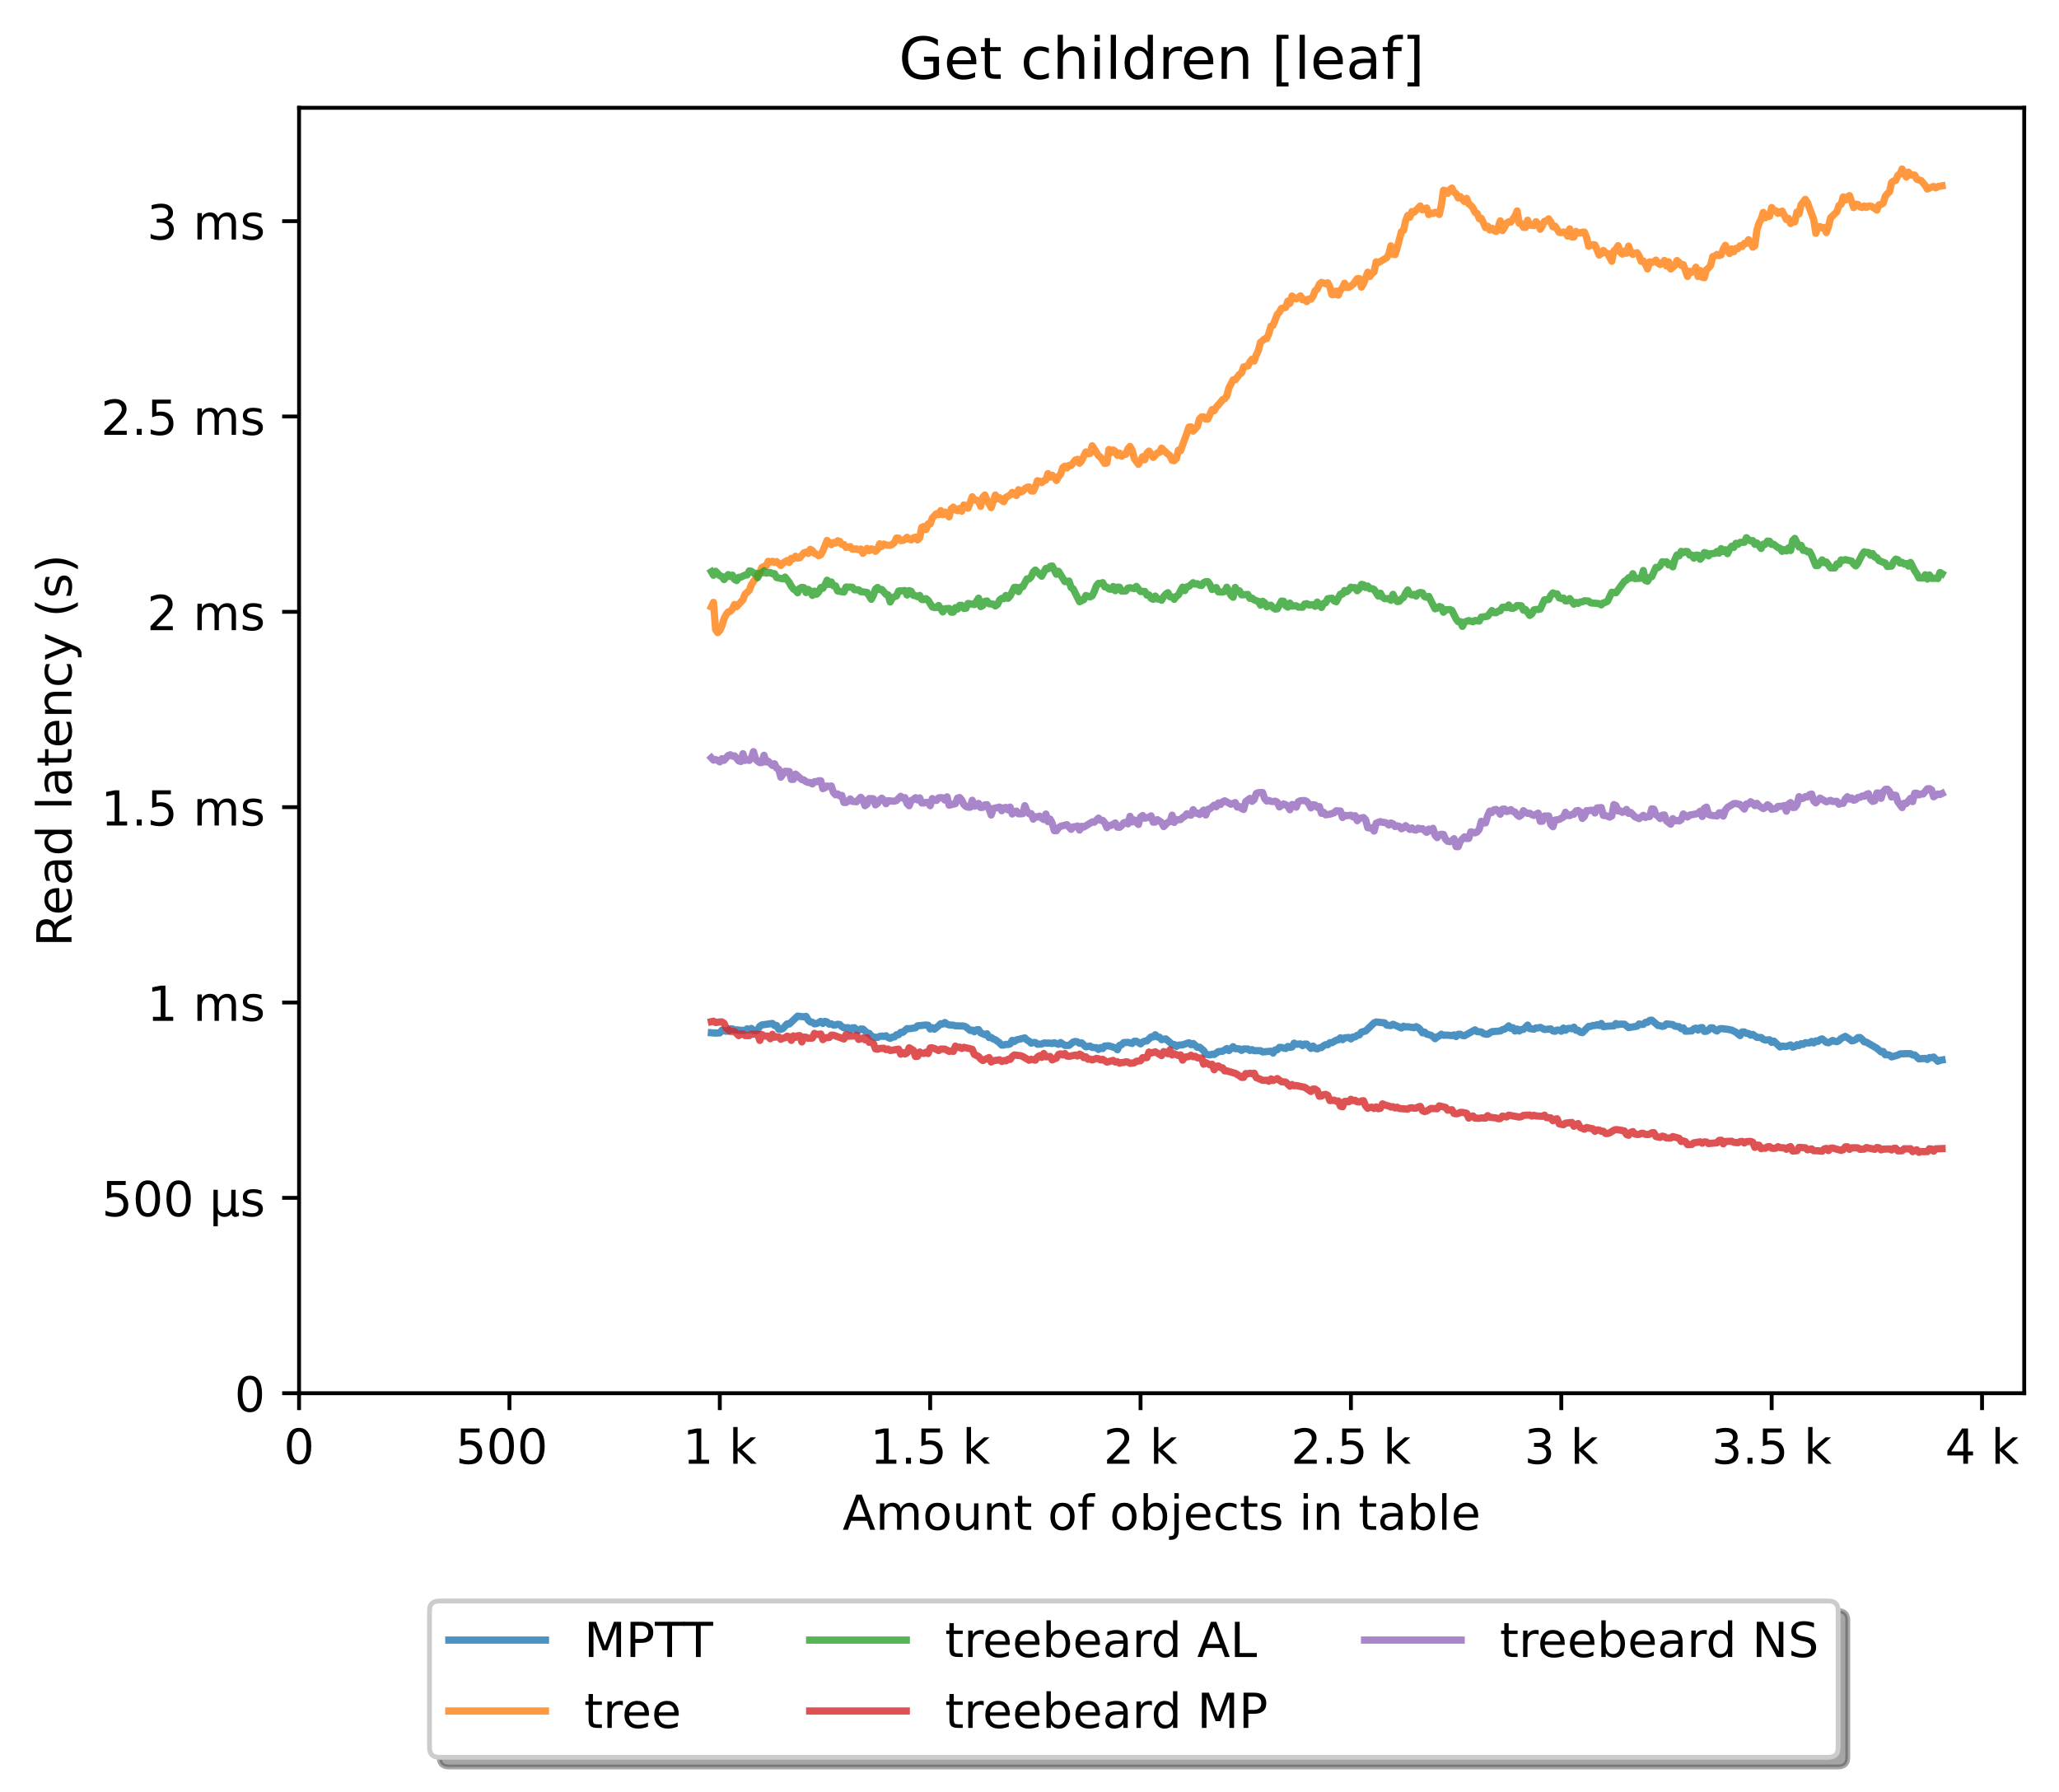 <?xml version="1.0" encoding="utf-8" standalone="no"?>
<!DOCTYPE svg PUBLIC "-//W3C//DTD SVG 1.1//EN"
  "http://www.w3.org/Graphics/SVG/1.1/DTD/svg11.dtd">
<!-- Created with matplotlib (https://matplotlib.org/) -->
<svg height="371.002pt" version="1.1" viewBox="0 0 426.229 371.002" width="426.229pt" xmlns="http://www.w3.org/2000/svg" xmlns:xlink="http://www.w3.org/1999/xlink">
 <defs>
  <style type="text/css">*{stroke-linecap:butt;stroke-linejoin:round;}</style>
 </defs>
 <g id="figure_1">
  <g id="patch_1">
   <path d="M 0 371.002 
L 426.229 371.002 
L 426.229 0 
L 0 0 
z
" style="fill:#ffffff;"/>
  </g>
  <g id="axes_1">
   <g id="patch_2">
    <path d="M 61.909 288.43 
L 419.029 288.43 
L 419.029 22.318 
L 61.909 22.318 
z
" style="fill:#ffffff;"/>
   </g>
   <g id="matplotlib.axis_1">
    <g id="xtick_1">
     <g id="line2d_1">
      <defs>
       <path d="M 0 0 
L 0 3.5 
" id="mc28527b56c" style="stroke:#000000;stroke-width:0.8;"/>
      </defs>
      <g>
       <use style="stroke:#000000;stroke-width:0.8;" x="61.909" xlink:href="#mc28527b56c" y="288.43"/>
      </g>
     </g>
     <g id="text_1">
      <!-- 0 -->
      <g transform="translate(58.728 303.029)scale(0.1 -0.1)">
       <defs>
        <path d="M 31.781 66.406 
Q 24.172 66.406 20.328 58.906 
Q 16.5 51.422 16.5 36.375 
Q 16.5 21.391 20.328 13.891 
Q 24.172 6.391 31.781 6.391 
Q 39.453 6.391 43.281 13.891 
Q 47.125 21.391 47.125 36.375 
Q 47.125 51.422 43.281 58.906 
Q 39.453 66.406 31.781 66.406 
z
M 31.781 74.219 
Q 44.047 74.219 50.516 64.516 
Q 56.984 54.828 56.984 36.375 
Q 56.984 17.969 50.516 8.266 
Q 44.047 -1.422 31.781 -1.422 
Q 19.531 -1.422 13.062 8.266 
Q 6.594 17.969 6.594 36.375 
Q 6.594 54.828 13.062 64.516 
Q 19.531 74.219 31.781 74.219 
z
" id="DejaVuSans-48"/>
       </defs>
       <use xlink:href="#DejaVuSans-48"/>
      </g>
     </g>
    </g>
    <g id="xtick_2">
     <g id="line2d_2">
      <g>
       <use style="stroke:#000000;stroke-width:0.8;" x="105.458" xlink:href="#mc28527b56c" y="288.43"/>
      </g>
     </g>
     <g id="text_2">
      <!-- 500  -->
      <g transform="translate(94.325 303.029)scale(0.1 -0.1)">
       <defs>
        <path d="M 10.797 72.906 
L 49.516 72.906 
L 49.516 64.594 
L 19.828 64.594 
L 19.828 46.734 
Q 21.969 47.469 24.109 47.828 
Q 26.266 48.188 28.422 48.188 
Q 40.625 48.188 47.75 41.5 
Q 54.891 34.812 54.891 23.391 
Q 54.891 11.625 47.562 5.094 
Q 40.234 -1.422 26.906 -1.422 
Q 22.312 -1.422 17.547 -0.641 
Q 12.797 0.141 7.719 1.703 
L 7.719 11.625 
Q 12.109 9.234 16.797 8.062 
Q 21.484 6.891 26.703 6.891 
Q 35.156 6.891 40.078 11.328 
Q 45.016 15.766 45.016 23.391 
Q 45.016 31 40.078 35.438 
Q 35.156 39.891 26.703 39.891 
Q 22.75 39.891 18.812 39.016 
Q 14.891 38.141 10.797 36.281 
z
" id="DejaVuSans-53"/>
        <path id="DejaVuSans-32"/>
       </defs>
       <use xlink:href="#DejaVuSans-53"/>
       <use x="63.623" xlink:href="#DejaVuSans-48"/>
       <use x="127.246" xlink:href="#DejaVuSans-48"/>
       <use x="190.869" xlink:href="#DejaVuSans-32"/>
      </g>
     </g>
    </g>
    <g id="xtick_3">
     <g id="line2d_3">
      <g>
       <use style="stroke:#000000;stroke-width:0.8;" x="149.007" xlink:href="#mc28527b56c" y="288.43"/>
      </g>
     </g>
     <g id="text_3">
      <!-- 1 k -->
      <g transform="translate(141.341 303.029)scale(0.1 -0.1)">
       <defs>
        <path d="M 12.406 8.297 
L 28.516 8.297 
L 28.516 63.922 
L 10.984 60.406 
L 10.984 69.391 
L 28.422 72.906 
L 38.281 72.906 
L 38.281 8.297 
L 54.391 8.297 
L 54.391 0 
L 12.406 0 
z
" id="DejaVuSans-49"/>
        <path d="M 9.078 75.984 
L 18.109 75.984 
L 18.109 31.109 
L 44.922 54.688 
L 56.391 54.688 
L 27.391 29.109 
L 57.625 0 
L 45.906 0 
L 18.109 26.703 
L 18.109 0 
L 9.078 0 
z
" id="DejaVuSans-107"/>
       </defs>
       <use xlink:href="#DejaVuSans-49"/>
       <use x="63.623" xlink:href="#DejaVuSans-32"/>
       <use x="95.41" xlink:href="#DejaVuSans-107"/>
      </g>
     </g>
    </g>
    <g id="xtick_4">
     <g id="line2d_4">
      <g>
       <use style="stroke:#000000;stroke-width:0.8;" x="192.555" xlink:href="#mc28527b56c" y="288.43"/>
      </g>
     </g>
     <g id="text_4">
      <!-- 1.5 k -->
      <g transform="translate(180.119 303.029)scale(0.1 -0.1)">
       <defs>
        <path d="M 10.688 12.406 
L 21 12.406 
L 21 0 
L 10.688 0 
z
" id="DejaVuSans-46"/>
       </defs>
       <use xlink:href="#DejaVuSans-49"/>
       <use x="63.623" xlink:href="#DejaVuSans-46"/>
       <use x="95.41" xlink:href="#DejaVuSans-53"/>
       <use x="159.033" xlink:href="#DejaVuSans-32"/>
       <use x="190.82" xlink:href="#DejaVuSans-107"/>
      </g>
     </g>
    </g>
    <g id="xtick_5">
     <g id="line2d_5">
      <g>
       <use style="stroke:#000000;stroke-width:0.8;" x="236.104" xlink:href="#mc28527b56c" y="288.43"/>
      </g>
     </g>
     <g id="text_5">
      <!-- 2 k -->
      <g transform="translate(228.438 303.029)scale(0.1 -0.1)">
       <defs>
        <path d="M 19.188 8.297 
L 53.609 8.297 
L 53.609 0 
L 7.328 0 
L 7.328 8.297 
Q 12.938 14.109 22.625 23.891 
Q 32.328 33.688 34.812 36.531 
Q 39.547 41.844 41.422 45.531 
Q 43.312 49.219 43.312 52.781 
Q 43.312 58.594 39.234 62.25 
Q 35.156 65.922 28.609 65.922 
Q 23.969 65.922 18.812 64.312 
Q 13.672 62.703 7.812 59.422 
L 7.812 69.391 
Q 13.766 71.781 18.938 73 
Q 24.125 74.219 28.422 74.219 
Q 39.75 74.219 46.484 68.547 
Q 53.219 62.891 53.219 53.422 
Q 53.219 48.922 51.531 44.891 
Q 49.859 40.875 45.406 35.406 
Q 44.188 33.984 37.641 27.219 
Q 31.109 20.453 19.188 8.297 
z
" id="DejaVuSans-50"/>
       </defs>
       <use xlink:href="#DejaVuSans-50"/>
       <use x="63.623" xlink:href="#DejaVuSans-32"/>
       <use x="95.41" xlink:href="#DejaVuSans-107"/>
      </g>
     </g>
    </g>
    <g id="xtick_6">
     <g id="line2d_6">
      <g>
       <use style="stroke:#000000;stroke-width:0.8;" x="279.652" xlink:href="#mc28527b56c" y="288.43"/>
      </g>
     </g>
     <g id="text_6">
      <!-- 2.5 k -->
      <g transform="translate(267.216 303.029)scale(0.1 -0.1)">
       <use xlink:href="#DejaVuSans-50"/>
       <use x="63.623" xlink:href="#DejaVuSans-46"/>
       <use x="95.41" xlink:href="#DejaVuSans-53"/>
       <use x="159.033" xlink:href="#DejaVuSans-32"/>
       <use x="190.82" xlink:href="#DejaVuSans-107"/>
      </g>
     </g>
    </g>
    <g id="xtick_7">
     <g id="line2d_7">
      <g>
       <use style="stroke:#000000;stroke-width:0.8;" x="323.201" xlink:href="#mc28527b56c" y="288.43"/>
      </g>
     </g>
     <g id="text_7">
      <!-- 3 k -->
      <g transform="translate(315.535 303.029)scale(0.1 -0.1)">
       <defs>
        <path d="M 40.578 39.312 
Q 47.656 37.797 51.625 33 
Q 55.609 28.219 55.609 21.188 
Q 55.609 10.406 48.188 4.484 
Q 40.766 -1.422 27.094 -1.422 
Q 22.516 -1.422 17.656 -0.516 
Q 12.797 0.391 7.625 2.203 
L 7.625 11.719 
Q 11.719 9.328 16.594 8.109 
Q 21.484 6.891 26.812 6.891 
Q 36.078 6.891 40.938 10.547 
Q 45.797 14.203 45.797 21.188 
Q 45.797 27.641 41.281 31.266 
Q 36.766 34.906 28.719 34.906 
L 20.219 34.906 
L 20.219 43.016 
L 29.109 43.016 
Q 36.375 43.016 40.234 45.922 
Q 44.094 48.828 44.094 54.297 
Q 44.094 59.906 40.109 62.906 
Q 36.141 65.922 28.719 65.922 
Q 24.656 65.922 20.016 65.031 
Q 15.375 64.156 9.812 62.312 
L 9.812 71.094 
Q 15.438 72.656 20.344 73.438 
Q 25.25 74.219 29.594 74.219 
Q 40.828 74.219 47.359 69.109 
Q 53.906 64.016 53.906 55.328 
Q 53.906 49.266 50.438 45.094 
Q 46.969 40.922 40.578 39.312 
z
" id="DejaVuSans-51"/>
       </defs>
       <use xlink:href="#DejaVuSans-51"/>
       <use x="63.623" xlink:href="#DejaVuSans-32"/>
       <use x="95.41" xlink:href="#DejaVuSans-107"/>
      </g>
     </g>
    </g>
    <g id="xtick_8">
     <g id="line2d_8">
      <g>
       <use style="stroke:#000000;stroke-width:0.8;" x="366.749" xlink:href="#mc28527b56c" y="288.43"/>
      </g>
     </g>
     <g id="text_8">
      <!-- 3.5 k -->
      <g transform="translate(354.313 303.029)scale(0.1 -0.1)">
       <use xlink:href="#DejaVuSans-51"/>
       <use x="63.623" xlink:href="#DejaVuSans-46"/>
       <use x="95.41" xlink:href="#DejaVuSans-53"/>
       <use x="159.033" xlink:href="#DejaVuSans-32"/>
       <use x="190.82" xlink:href="#DejaVuSans-107"/>
      </g>
     </g>
    </g>
    <g id="xtick_9">
     <g id="line2d_9">
      <g>
       <use style="stroke:#000000;stroke-width:0.8;" x="410.298" xlink:href="#mc28527b56c" y="288.43"/>
      </g>
     </g>
     <g id="text_9">
      <!-- 4 k -->
      <g transform="translate(402.632 303.029)scale(0.1 -0.1)">
       <defs>
        <path d="M 37.797 64.312 
L 12.891 25.391 
L 37.797 25.391 
z
M 35.203 72.906 
L 47.609 72.906 
L 47.609 25.391 
L 58.016 25.391 
L 58.016 17.188 
L 47.609 17.188 
L 47.609 0 
L 37.797 0 
L 37.797 17.188 
L 4.891 17.188 
L 4.891 26.703 
z
" id="DejaVuSans-52"/>
       </defs>
       <use xlink:href="#DejaVuSans-52"/>
       <use x="63.623" xlink:href="#DejaVuSans-32"/>
       <use x="95.41" xlink:href="#DejaVuSans-107"/>
      </g>
     </g>
    </g>
    <g id="text_10">
     <!-- Amount of objects in table -->
     <g transform="translate(174.411 316.707)scale(0.1 -0.1)">
      <defs>
       <path d="M 34.188 63.188 
L 20.797 26.906 
L 47.609 26.906 
z
M 28.609 72.906 
L 39.797 72.906 
L 67.578 0 
L 57.328 0 
L 50.688 18.703 
L 17.828 18.703 
L 11.188 0 
L 0.781 0 
z
" id="DejaVuSans-65"/>
       <path d="M 52 44.188 
Q 55.375 50.25 60.062 53.125 
Q 64.75 56 71.094 56 
Q 79.641 56 84.281 50.016 
Q 88.922 44.047 88.922 33.016 
L 88.922 0 
L 79.891 0 
L 79.891 32.719 
Q 79.891 40.578 77.094 44.375 
Q 74.312 48.188 68.609 48.188 
Q 61.625 48.188 57.562 43.547 
Q 53.516 38.922 53.516 30.906 
L 53.516 0 
L 44.484 0 
L 44.484 32.719 
Q 44.484 40.625 41.703 44.406 
Q 38.922 48.188 33.109 48.188 
Q 26.219 48.188 22.156 43.531 
Q 18.109 38.875 18.109 30.906 
L 18.109 0 
L 9.078 0 
L 9.078 54.688 
L 18.109 54.688 
L 18.109 46.188 
Q 21.188 51.219 25.484 53.609 
Q 29.781 56 35.688 56 
Q 41.656 56 45.828 52.969 
Q 50 49.953 52 44.188 
z
" id="DejaVuSans-109"/>
       <path d="M 30.609 48.391 
Q 23.391 48.391 19.188 42.75 
Q 14.984 37.109 14.984 27.297 
Q 14.984 17.484 19.156 11.844 
Q 23.344 6.203 30.609 6.203 
Q 37.797 6.203 41.984 11.859 
Q 46.188 17.531 46.188 27.297 
Q 46.188 37.016 41.984 42.703 
Q 37.797 48.391 30.609 48.391 
z
M 30.609 56 
Q 42.328 56 49.016 48.375 
Q 55.719 40.766 55.719 27.297 
Q 55.719 13.875 49.016 6.219 
Q 42.328 -1.422 30.609 -1.422 
Q 18.844 -1.422 12.172 6.219 
Q 5.516 13.875 5.516 27.297 
Q 5.516 40.766 12.172 48.375 
Q 18.844 56 30.609 56 
z
" id="DejaVuSans-111"/>
       <path d="M 8.5 21.578 
L 8.5 54.688 
L 17.484 54.688 
L 17.484 21.922 
Q 17.484 14.156 20.5 10.266 
Q 23.531 6.391 29.594 6.391 
Q 36.859 6.391 41.078 11.031 
Q 45.312 15.672 45.312 23.688 
L 45.312 54.688 
L 54.297 54.688 
L 54.297 0 
L 45.312 0 
L 45.312 8.406 
Q 42.047 3.422 37.719 1 
Q 33.406 -1.422 27.688 -1.422 
Q 18.266 -1.422 13.375 4.438 
Q 8.5 10.297 8.5 21.578 
z
M 31.109 56 
z
" id="DejaVuSans-117"/>
       <path d="M 54.891 33.016 
L 54.891 0 
L 45.906 0 
L 45.906 32.719 
Q 45.906 40.484 42.875 44.328 
Q 39.844 48.188 33.797 48.188 
Q 26.516 48.188 22.312 43.547 
Q 18.109 38.922 18.109 30.906 
L 18.109 0 
L 9.078 0 
L 9.078 54.688 
L 18.109 54.688 
L 18.109 46.188 
Q 21.344 51.125 25.703 53.562 
Q 30.078 56 35.797 56 
Q 45.219 56 50.047 50.172 
Q 54.891 44.344 54.891 33.016 
z
" id="DejaVuSans-110"/>
       <path d="M 18.312 70.219 
L 18.312 54.688 
L 36.812 54.688 
L 36.812 47.703 
L 18.312 47.703 
L 18.312 18.016 
Q 18.312 11.328 20.141 9.422 
Q 21.969 7.516 27.594 7.516 
L 36.812 7.516 
L 36.812 0 
L 27.594 0 
Q 17.188 0 13.234 3.875 
Q 9.281 7.766 9.281 18.016 
L 9.281 47.703 
L 2.688 47.703 
L 2.688 54.688 
L 9.281 54.688 
L 9.281 70.219 
z
" id="DejaVuSans-116"/>
       <path d="M 37.109 75.984 
L 37.109 68.5 
L 28.516 68.5 
Q 23.688 68.5 21.797 66.547 
Q 19.922 64.594 19.922 59.516 
L 19.922 54.688 
L 34.719 54.688 
L 34.719 47.703 
L 19.922 47.703 
L 19.922 0 
L 10.891 0 
L 10.891 47.703 
L 2.297 47.703 
L 2.297 54.688 
L 10.891 54.688 
L 10.891 58.5 
Q 10.891 67.625 15.141 71.797 
Q 19.391 75.984 28.609 75.984 
z
" id="DejaVuSans-102"/>
       <path d="M 48.688 27.297 
Q 48.688 37.203 44.609 42.844 
Q 40.531 48.484 33.406 48.484 
Q 26.266 48.484 22.188 42.844 
Q 18.109 37.203 18.109 27.297 
Q 18.109 17.391 22.188 11.75 
Q 26.266 6.109 33.406 6.109 
Q 40.531 6.109 44.609 11.75 
Q 48.688 17.391 48.688 27.297 
z
M 18.109 46.391 
Q 20.953 51.266 25.266 53.625 
Q 29.594 56 35.594 56 
Q 45.562 56 51.781 48.094 
Q 58.016 40.188 58.016 27.297 
Q 58.016 14.406 51.781 6.484 
Q 45.562 -1.422 35.594 -1.422 
Q 29.594 -1.422 25.266 0.953 
Q 20.953 3.328 18.109 8.203 
L 18.109 0 
L 9.078 0 
L 9.078 75.984 
L 18.109 75.984 
z
" id="DejaVuSans-98"/>
       <path d="M 9.422 54.688 
L 18.406 54.688 
L 18.406 -0.984 
Q 18.406 -11.422 14.422 -16.109 
Q 10.453 -20.797 1.609 -20.797 
L -1.812 -20.797 
L -1.812 -13.188 
L 0.594 -13.188 
Q 5.719 -13.188 7.562 -10.812 
Q 9.422 -8.453 9.422 -0.984 
z
M 9.422 75.984 
L 18.406 75.984 
L 18.406 64.594 
L 9.422 64.594 
z
" id="DejaVuSans-106"/>
       <path d="M 56.203 29.594 
L 56.203 25.203 
L 14.891 25.203 
Q 15.484 15.922 20.484 11.062 
Q 25.484 6.203 34.422 6.203 
Q 39.594 6.203 44.453 7.469 
Q 49.312 8.734 54.109 11.281 
L 54.109 2.781 
Q 49.266 0.734 44.188 -0.344 
Q 39.109 -1.422 33.891 -1.422 
Q 20.797 -1.422 13.156 6.188 
Q 5.516 13.812 5.516 26.812 
Q 5.516 40.234 12.766 48.109 
Q 20.016 56 32.328 56 
Q 43.359 56 49.781 48.891 
Q 56.203 41.797 56.203 29.594 
z
M 47.219 32.234 
Q 47.125 39.594 43.094 43.984 
Q 39.062 48.391 32.422 48.391 
Q 24.906 48.391 20.391 44.141 
Q 15.875 39.891 15.188 32.172 
z
" id="DejaVuSans-101"/>
       <path d="M 48.781 52.594 
L 48.781 44.188 
Q 44.969 46.297 41.141 47.344 
Q 37.312 48.391 33.406 48.391 
Q 24.656 48.391 19.812 42.844 
Q 14.984 37.312 14.984 27.297 
Q 14.984 17.281 19.812 11.734 
Q 24.656 6.203 33.406 6.203 
Q 37.312 6.203 41.141 7.25 
Q 44.969 8.297 48.781 10.406 
L 48.781 2.094 
Q 45.016 0.344 40.984 -0.531 
Q 36.969 -1.422 32.422 -1.422 
Q 20.062 -1.422 12.781 6.344 
Q 5.516 14.109 5.516 27.297 
Q 5.516 40.672 12.859 48.328 
Q 20.219 56 33.016 56 
Q 37.156 56 41.109 55.141 
Q 45.062 54.297 48.781 52.594 
z
" id="DejaVuSans-99"/>
       <path d="M 44.281 53.078 
L 44.281 44.578 
Q 40.484 46.531 36.375 47.5 
Q 32.281 48.484 27.875 48.484 
Q 21.188 48.484 17.844 46.438 
Q 14.5 44.391 14.5 40.281 
Q 14.5 37.156 16.891 35.375 
Q 19.281 33.594 26.516 31.984 
L 29.594 31.297 
Q 39.156 29.25 43.188 25.516 
Q 47.219 21.781 47.219 15.094 
Q 47.219 7.469 41.188 3.016 
Q 35.156 -1.422 24.609 -1.422 
Q 20.219 -1.422 15.453 -0.562 
Q 10.688 0.297 5.422 2 
L 5.422 11.281 
Q 10.406 8.688 15.234 7.391 
Q 20.062 6.109 24.812 6.109 
Q 31.156 6.109 34.562 8.281 
Q 37.984 10.453 37.984 14.406 
Q 37.984 18.062 35.516 20.016 
Q 33.062 21.969 24.703 23.781 
L 21.578 24.516 
Q 13.234 26.266 9.516 29.906 
Q 5.812 33.547 5.812 39.891 
Q 5.812 47.609 11.281 51.797 
Q 16.75 56 26.812 56 
Q 31.781 56 36.172 55.266 
Q 40.578 54.547 44.281 53.078 
z
" id="DejaVuSans-115"/>
       <path d="M 9.422 54.688 
L 18.406 54.688 
L 18.406 0 
L 9.422 0 
z
M 9.422 75.984 
L 18.406 75.984 
L 18.406 64.594 
L 9.422 64.594 
z
" id="DejaVuSans-105"/>
       <path d="M 34.281 27.484 
Q 23.391 27.484 19.188 25 
Q 14.984 22.516 14.984 16.5 
Q 14.984 11.719 18.141 8.906 
Q 21.297 6.109 26.703 6.109 
Q 34.188 6.109 38.703 11.406 
Q 43.219 16.703 43.219 25.484 
L 43.219 27.484 
z
M 52.203 31.203 
L 52.203 0 
L 43.219 0 
L 43.219 8.297 
Q 40.141 3.328 35.547 0.953 
Q 30.953 -1.422 24.312 -1.422 
Q 15.922 -1.422 10.953 3.297 
Q 6 8.016 6 15.922 
Q 6 25.141 12.172 29.828 
Q 18.359 34.516 30.609 34.516 
L 43.219 34.516 
L 43.219 35.406 
Q 43.219 41.609 39.141 45 
Q 35.062 48.391 27.688 48.391 
Q 23 48.391 18.547 47.266 
Q 14.109 46.141 10.016 43.891 
L 10.016 52.203 
Q 14.938 54.109 19.578 55.047 
Q 24.219 56 28.609 56 
Q 40.484 56 46.344 49.844 
Q 52.203 43.703 52.203 31.203 
z
" id="DejaVuSans-97"/>
       <path d="M 9.422 75.984 
L 18.406 75.984 
L 18.406 0 
L 9.422 0 
z
" id="DejaVuSans-108"/>
      </defs>
      <use xlink:href="#DejaVuSans-65"/>
      <use x="68.408" xlink:href="#DejaVuSans-109"/>
      <use x="165.82" xlink:href="#DejaVuSans-111"/>
      <use x="227.002" xlink:href="#DejaVuSans-117"/>
      <use x="290.381" xlink:href="#DejaVuSans-110"/>
      <use x="353.76" xlink:href="#DejaVuSans-116"/>
      <use x="392.969" xlink:href="#DejaVuSans-32"/>
      <use x="424.756" xlink:href="#DejaVuSans-111"/>
      <use x="485.938" xlink:href="#DejaVuSans-102"/>
      <use x="521.143" xlink:href="#DejaVuSans-32"/>
      <use x="552.93" xlink:href="#DejaVuSans-111"/>
      <use x="614.111" xlink:href="#DejaVuSans-98"/>
      <use x="677.588" xlink:href="#DejaVuSans-106"/>
      <use x="705.371" xlink:href="#DejaVuSans-101"/>
      <use x="766.895" xlink:href="#DejaVuSans-99"/>
      <use x="821.875" xlink:href="#DejaVuSans-116"/>
      <use x="861.084" xlink:href="#DejaVuSans-115"/>
      <use x="913.184" xlink:href="#DejaVuSans-32"/>
      <use x="944.971" xlink:href="#DejaVuSans-105"/>
      <use x="972.754" xlink:href="#DejaVuSans-110"/>
      <use x="1036.133" xlink:href="#DejaVuSans-32"/>
      <use x="1067.92" xlink:href="#DejaVuSans-116"/>
      <use x="1107.129" xlink:href="#DejaVuSans-97"/>
      <use x="1168.408" xlink:href="#DejaVuSans-98"/>
      <use x="1231.885" xlink:href="#DejaVuSans-108"/>
      <use x="1259.668" xlink:href="#DejaVuSans-101"/>
     </g>
    </g>
   </g>
   <g id="matplotlib.axis_2">
    <g id="ytick_1">
     <g id="line2d_10">
      <defs>
       <path d="M 0 0 
L -3.5 0 
" id="m41f3469b20" style="stroke:#000000;stroke-width:0.8;"/>
      </defs>
      <g>
       <use style="stroke:#000000;stroke-width:0.8;" x="61.909" xlink:href="#m41f3469b20" y="288.43"/>
      </g>
     </g>
     <g id="text_11">
      <!-- 0 -->
      <g transform="translate(48.547 292.229)scale(0.1 -0.1)">
       <use xlink:href="#DejaVuSans-48"/>
      </g>
     </g>
    </g>
    <g id="ytick_2">
     <g id="line2d_11">
      <g>
       <use style="stroke:#000000;stroke-width:0.8;" x="61.909" xlink:href="#m41f3469b20" y="247.989"/>
      </g>
     </g>
     <g id="text_12">
      <!-- 500 µs -->
      <g transform="translate(21.072 251.788)scale(0.1 -0.1)">
       <defs>
        <path d="M 8.5 -20.797 
L 8.5 54.688 
L 17.484 54.688 
L 17.484 20.703 
Q 17.484 13.625 20.844 10 
Q 24.219 6.391 30.812 6.391 
Q 38.031 6.391 41.672 10.484 
Q 45.312 14.594 45.312 22.797 
L 45.312 54.688 
L 54.297 54.688 
L 54.297 12.594 
Q 54.297 9.672 55.141 8.281 
Q 56 6.891 57.812 6.891 
Q 58.25 6.891 59.031 7.156 
Q 59.812 7.422 61.188 8.016 
L 61.188 0.781 
Q 59.188 -0.344 57.391 -0.875 
Q 55.609 -1.422 53.906 -1.422 
Q 50.531 -1.422 48.531 0.484 
Q 46.531 2.391 45.797 6.297 
Q 43.359 2.438 39.812 0.5 
Q 36.281 -1.422 31.5 -1.422 
Q 26.516 -1.422 23.016 0.484 
Q 19.531 2.391 17.484 6.203 
L 17.484 -20.797 
z
" id="DejaVuSans-181"/>
       </defs>
       <use xlink:href="#DejaVuSans-53"/>
       <use x="63.623" xlink:href="#DejaVuSans-48"/>
       <use x="127.246" xlink:href="#DejaVuSans-48"/>
       <use x="190.869" xlink:href="#DejaVuSans-32"/>
       <use x="222.656" xlink:href="#DejaVuSans-181"/>
       <use x="286.279" xlink:href="#DejaVuSans-115"/>
      </g>
     </g>
    </g>
    <g id="ytick_3">
     <g id="line2d_12">
      <g>
       <use style="stroke:#000000;stroke-width:0.8;" x="61.909" xlink:href="#m41f3469b20" y="207.548"/>
      </g>
     </g>
     <g id="text_13">
      <!-- 1 ms -->
      <g transform="translate(30.419 211.347)scale(0.1 -0.1)">
       <use xlink:href="#DejaVuSans-49"/>
       <use x="63.623" xlink:href="#DejaVuSans-32"/>
       <use x="95.41" xlink:href="#DejaVuSans-109"/>
       <use x="192.822" xlink:href="#DejaVuSans-115"/>
      </g>
     </g>
    </g>
    <g id="ytick_4">
     <g id="line2d_13">
      <g>
       <use style="stroke:#000000;stroke-width:0.8;" x="61.909" xlink:href="#m41f3469b20" y="167.107"/>
      </g>
     </g>
     <g id="text_14">
      <!-- 1.5 ms -->
      <g transform="translate(20.878 170.906)scale(0.1 -0.1)">
       <use xlink:href="#DejaVuSans-49"/>
       <use x="63.623" xlink:href="#DejaVuSans-46"/>
       <use x="95.41" xlink:href="#DejaVuSans-53"/>
       <use x="159.033" xlink:href="#DejaVuSans-32"/>
       <use x="190.82" xlink:href="#DejaVuSans-109"/>
       <use x="288.232" xlink:href="#DejaVuSans-115"/>
      </g>
     </g>
    </g>
    <g id="ytick_5">
     <g id="line2d_14">
      <g>
       <use style="stroke:#000000;stroke-width:0.8;" x="61.909" xlink:href="#m41f3469b20" y="126.666"/>
      </g>
     </g>
     <g id="text_15">
      <!-- 2 ms -->
      <g transform="translate(30.419 130.465)scale(0.1 -0.1)">
       <use xlink:href="#DejaVuSans-50"/>
       <use x="63.623" xlink:href="#DejaVuSans-32"/>
       <use x="95.41" xlink:href="#DejaVuSans-109"/>
       <use x="192.822" xlink:href="#DejaVuSans-115"/>
      </g>
     </g>
    </g>
    <g id="ytick_6">
     <g id="line2d_15">
      <g>
       <use style="stroke:#000000;stroke-width:0.8;" x="61.909" xlink:href="#m41f3469b20" y="86.225"/>
      </g>
     </g>
     <g id="text_16">
      <!-- 2.5 ms -->
      <g transform="translate(20.878 90.024)scale(0.1 -0.1)">
       <use xlink:href="#DejaVuSans-50"/>
       <use x="63.623" xlink:href="#DejaVuSans-46"/>
       <use x="95.41" xlink:href="#DejaVuSans-53"/>
       <use x="159.033" xlink:href="#DejaVuSans-32"/>
       <use x="190.82" xlink:href="#DejaVuSans-109"/>
       <use x="288.232" xlink:href="#DejaVuSans-115"/>
      </g>
     </g>
    </g>
    <g id="ytick_7">
     <g id="line2d_16">
      <g>
       <use style="stroke:#000000;stroke-width:0.8;" x="61.909" xlink:href="#m41f3469b20" y="45.784"/>
      </g>
     </g>
     <g id="text_17">
      <!-- 3 ms -->
      <g transform="translate(30.419 49.584)scale(0.1 -0.1)">
       <use xlink:href="#DejaVuSans-51"/>
       <use x="63.623" xlink:href="#DejaVuSans-32"/>
       <use x="95.41" xlink:href="#DejaVuSans-109"/>
       <use x="192.822" xlink:href="#DejaVuSans-115"/>
      </g>
     </g>
    </g>
    <g id="text_18">
     <!-- Read latency (s) -->
     <g transform="translate(14.798 195.99)rotate(-90)scale(0.1 -0.1)">
      <defs>
       <path d="M 44.391 34.188 
Q 47.562 33.109 50.562 29.594 
Q 53.562 26.078 56.594 19.922 
L 66.609 0 
L 56 0 
L 46.688 18.703 
Q 43.062 26.031 39.672 28.422 
Q 36.281 30.812 30.422 30.812 
L 19.672 30.812 
L 19.672 0 
L 9.812 0 
L 9.812 72.906 
L 32.078 72.906 
Q 44.578 72.906 50.734 67.672 
Q 56.891 62.453 56.891 51.906 
Q 56.891 45.016 53.688 40.469 
Q 50.484 35.938 44.391 34.188 
z
M 19.672 64.797 
L 19.672 38.922 
L 32.078 38.922 
Q 39.203 38.922 42.844 42.219 
Q 46.484 45.516 46.484 51.906 
Q 46.484 58.297 42.844 61.547 
Q 39.203 64.797 32.078 64.797 
z
" id="DejaVuSans-82"/>
       <path d="M 45.406 46.391 
L 45.406 75.984 
L 54.391 75.984 
L 54.391 0 
L 45.406 0 
L 45.406 8.203 
Q 42.578 3.328 38.25 0.953 
Q 33.938 -1.422 27.875 -1.422 
Q 17.969 -1.422 11.734 6.484 
Q 5.516 14.406 5.516 27.297 
Q 5.516 40.188 11.734 48.094 
Q 17.969 56 27.875 56 
Q 33.938 56 38.25 53.625 
Q 42.578 51.266 45.406 46.391 
z
M 14.797 27.297 
Q 14.797 17.391 18.875 11.75 
Q 22.953 6.109 30.078 6.109 
Q 37.203 6.109 41.297 11.75 
Q 45.406 17.391 45.406 27.297 
Q 45.406 37.203 41.297 42.844 
Q 37.203 48.484 30.078 48.484 
Q 22.953 48.484 18.875 42.844 
Q 14.797 37.203 14.797 27.297 
z
" id="DejaVuSans-100"/>
       <path d="M 32.172 -5.078 
Q 28.375 -14.844 24.75 -17.812 
Q 21.141 -20.797 15.094 -20.797 
L 7.906 -20.797 
L 7.906 -13.281 
L 13.188 -13.281 
Q 16.891 -13.281 18.938 -11.516 
Q 21 -9.766 23.484 -3.219 
L 25.094 0.875 
L 2.984 54.688 
L 12.5 54.688 
L 29.594 11.922 
L 46.688 54.688 
L 56.203 54.688 
z
" id="DejaVuSans-121"/>
       <path d="M 31 75.875 
Q 24.469 64.656 21.281 53.656 
Q 18.109 42.672 18.109 31.391 
Q 18.109 20.125 21.312 9.062 
Q 24.516 -2 31 -13.188 
L 23.188 -13.188 
Q 15.875 -1.703 12.234 9.375 
Q 8.594 20.453 8.594 31.391 
Q 8.594 42.281 12.203 53.312 
Q 15.828 64.359 23.188 75.875 
z
" id="DejaVuSans-40"/>
       <path d="M 8.016 75.875 
L 15.828 75.875 
Q 23.141 64.359 26.781 53.312 
Q 30.422 42.281 30.422 31.391 
Q 30.422 20.453 26.781 9.375 
Q 23.141 -1.703 15.828 -13.188 
L 8.016 -13.188 
Q 14.5 -2 17.703 9.062 
Q 20.906 20.125 20.906 31.391 
Q 20.906 42.672 17.703 53.656 
Q 14.5 64.656 8.016 75.875 
z
" id="DejaVuSans-41"/>
      </defs>
      <use xlink:href="#DejaVuSans-82"/>
      <use x="64.982" xlink:href="#DejaVuSans-101"/>
      <use x="126.506" xlink:href="#DejaVuSans-97"/>
      <use x="187.785" xlink:href="#DejaVuSans-100"/>
      <use x="251.262" xlink:href="#DejaVuSans-32"/>
      <use x="283.049" xlink:href="#DejaVuSans-108"/>
      <use x="310.832" xlink:href="#DejaVuSans-97"/>
      <use x="372.111" xlink:href="#DejaVuSans-116"/>
      <use x="411.32" xlink:href="#DejaVuSans-101"/>
      <use x="472.844" xlink:href="#DejaVuSans-110"/>
      <use x="536.223" xlink:href="#DejaVuSans-99"/>
      <use x="591.203" xlink:href="#DejaVuSans-121"/>
      <use x="650.383" xlink:href="#DejaVuSans-32"/>
      <use x="682.17" xlink:href="#DejaVuSans-40"/>
      <use x="721.184" xlink:href="#DejaVuSans-115"/>
      <use x="773.283" xlink:href="#DejaVuSans-41"/>
     </g>
    </g>
   </g>
   <g id="line2d_17">
    <path clip-path="url(#p8160552823)" d="M 147.265 213.811 
L 148.136 213.877 
L 149.007 213.834 
L 149.442 213.284 
L 150.313 213.495 
L 150.748 213.449 
L 151.184 212.999 
L 151.619 213.012 
L 152.055 213.232 
L 152.49 213.207 
L 153.361 213.302 
L 154.232 213.305 
L 154.668 212.991 
L 155.103 213.173 
L 155.539 212.912 
L 155.974 213.31 
L 156.41 213.384 
L 156.845 213.22 
L 157.281 212.464 
L 157.716 212.184 
L 159.894 211.882 
L 160.329 212.302 
L 160.765 212.296 
L 161.2 213.08 
L 161.636 213.11 
L 162.071 212.929 
L 162.942 211.969 
L 163.378 212 
L 165.119 210.364 
L 165.99 210.466 
L 166.426 210.522 
L 166.861 210.416 
L 167.297 211.177 
L 167.732 211.572 
L 168.168 211.634 
L 168.603 211.969 
L 169.039 211.914 
L 169.91 211.449 
L 170.345 211.88 
L 170.781 211.448 
L 171.216 211.586 
L 171.652 212.025 
L 172.087 211.963 
L 172.523 212.211 
L 172.958 212.197 
L 173.394 212.043 
L 173.829 212.105 
L 174.265 212.541 
L 174.7 212.785 
L 175.571 212.761 
L 176.007 213.205 
L 176.442 212.797 
L 176.878 212.765 
L 177.313 213.23 
L 177.749 213.346 
L 178.184 213.03 
L 178.62 213.032 
L 179.49 213.839 
L 179.926 213.932 
L 180.361 214.442 
L 180.797 214.695 
L 181.668 214.779 
L 182.103 214.563 
L 182.539 214.49 
L 182.974 214.566 
L 183.41 214.432 
L 183.845 214.799 
L 184.281 214.964 
L 184.716 214.701 
L 185.152 214.672 
L 185.587 214.214 
L 186.023 214.217 
L 186.458 213.718 
L 186.894 213.717 
L 187.765 212.952 
L 188.2 212.979 
L 189.507 212.782 
L 189.942 212.37 
L 191.684 212.206 
L 192.12 212.257 
L 192.555 213.023 
L 192.991 212.743 
L 193.426 213.069 
L 194.297 212.365 
L 194.732 211.941 
L 195.168 212.007 
L 195.603 211.688 
L 196.039 212.036 
L 196.474 212.181 
L 197.345 212.244 
L 197.781 212.365 
L 199.523 212.42 
L 199.958 212.599 
L 200.829 213.327 
L 201.265 213.258 
L 201.7 213.594 
L 202.136 213.201 
L 202.571 213.155 
L 203.007 213.821 
L 203.878 214.208 
L 204.313 214.012 
L 204.749 214.807 
L 205.184 214.775 
L 205.62 215.103 
L 206.055 215.256 
L 206.926 215.914 
L 207.362 216.362 
L 207.797 216.356 
L 208.233 216.202 
L 208.668 216.239 
L 209.104 216.113 
L 209.539 215.384 
L 209.974 215.636 
L 210.41 215.293 
L 212.152 214.873 
L 212.587 215.317 
L 213.023 215.557 
L 213.458 215.968 
L 213.894 215.82 
L 214.329 215.831 
L 214.765 216.182 
L 215.636 216.146 
L 216.071 215.931 
L 217.378 215.953 
L 217.813 216.037 
L 218.249 215.874 
L 219.12 216.198 
L 219.555 215.826 
L 220.426 216.422 
L 221.297 216.424 
L 222.168 215.727 
L 222.604 215.603 
L 223.039 215.693 
L 223.475 215.986 
L 223.91 215.905 
L 224.781 216.726 
L 225.652 216.556 
L 226.087 216.852 
L 226.958 216.888 
L 227.394 217.263 
L 227.829 216.875 
L 228.265 217.081 
L 228.7 216.544 
L 229.571 216.52 
L 230.878 216.929 
L 231.313 217.325 
L 231.749 216.43 
L 232.184 216.274 
L 232.62 215.843 
L 233.491 215.79 
L 234.362 216.029 
L 234.797 215.575 
L 235.233 215.56 
L 236.104 216.109 
L 236.539 215.716 
L 236.975 215.542 
L 237.41 215.505 
L 238.281 214.671 
L 238.717 214.674 
L 239.152 214.218 
L 239.588 214.674 
L 240.023 214.721 
L 240.458 215.233 
L 241.329 215.075 
L 242.636 216.207 
L 243.071 216.24 
L 243.507 216.639 
L 243.942 216.376 
L 244.813 216.308 
L 246.12 215.871 
L 246.555 216.28 
L 246.991 216.03 
L 247.862 216.813 
L 248.297 216.78 
L 249.168 217.502 
L 249.604 218.257 
L 250.475 218.404 
L 250.91 218.245 
L 251.346 218.308 
L 252.217 217.706 
L 253.088 217.637 
L 253.959 217.08 
L 254.394 217.497 
L 255.265 216.692 
L 255.7 217.098 
L 256.571 217.132 
L 257.007 217.461 
L 257.442 217.157 
L 258.313 217.167 
L 258.749 217.468 
L 259.184 217.301 
L 259.62 217.52 
L 260.926 217.515 
L 261.362 217.778 
L 263.104 217.626 
L 263.539 218 
L 263.975 217.368 
L 264.41 217.325 
L 264.846 216.832 
L 265.281 216.85 
L 266.152 217.079 
L 266.588 216.648 
L 267.023 216.83 
L 267.459 216.75 
L 267.894 215.957 
L 268.33 216.203 
L 269.201 216.115 
L 269.636 216.481 
L 270.072 216.146 
L 270.507 216.158 
L 271.378 217.047 
L 271.813 216.566 
L 272.249 217.027 
L 272.684 217.15 
L 273.12 216.914 
L 273.555 216.876 
L 273.991 216.494 
L 274.426 216.272 
L 274.862 216.28 
L 275.297 215.856 
L 275.733 215.869 
L 276.604 215.357 
L 277.039 215.27 
L 277.475 214.849 
L 277.91 215.233 
L 278.346 214.862 
L 279.217 214.781 
L 279.652 215.088 
L 280.088 214.679 
L 280.523 214.669 
L 280.959 214.338 
L 281.394 214.258 
L 281.83 213.669 
L 282.701 213.439 
L 284.443 211.769 
L 284.878 211.58 
L 286.62 211.755 
L 287.055 212.22 
L 287.926 212.328 
L 288.362 212.048 
L 290.104 212.828 
L 290.539 212.447 
L 290.975 212.61 
L 291.41 212.556 
L 292.717 212.758 
L 293.152 212.538 
L 293.588 212.76 
L 294.023 213.169 
L 294.459 213.822 
L 294.894 213.665 
L 295.33 214.085 
L 296.201 214.317 
L 296.636 214.598 
L 297.072 215.041 
L 297.507 214.664 
L 297.943 214.457 
L 298.378 214.104 
L 298.814 214.32 
L 299.685 214.305 
L 300.556 214.395 
L 300.991 214.249 
L 301.426 214.589 
L 301.862 214.125 
L 302.297 214.103 
L 302.733 214.38 
L 303.168 214.414 
L 305.346 213.203 
L 305.781 213.577 
L 306.652 213.635 
L 307.088 213.963 
L 307.523 214.098 
L 307.959 214.115 
L 308.83 213.583 
L 310.572 213.439 
L 311.007 213.168 
L 311.443 213.053 
L 311.878 212.798 
L 312.314 212.384 
L 312.749 212.896 
L 313.185 212.762 
L 313.62 213.448 
L 314.056 213.037 
L 314.491 213.446 
L 314.927 213.127 
L 315.362 213.11 
L 316.233 212.222 
L 316.668 212.946 
L 317.539 213.069 
L 317.975 212.799 
L 318.41 212.812 
L 318.846 212.686 
L 319.717 213.127 
L 321.023 213.014 
L 321.459 213.421 
L 321.894 213.504 
L 322.33 213.246 
L 322.765 213.269 
L 323.201 213.489 
L 323.636 212.842 
L 324.072 213.288 
L 324.507 212.934 
L 324.943 212.898 
L 325.378 212.978 
L 325.814 212.652 
L 326.249 213.298 
L 326.685 213.285 
L 327.12 213.69 
L 327.556 213.793 
L 328.862 212.492 
L 329.298 212.495 
L 329.733 212.296 
L 330.169 212.31 
L 330.604 212.14 
L 331.04 212.31 
L 331.475 211.887 
L 331.91 212.548 
L 332.781 212.441 
L 334.088 212.384 
L 334.523 211.897 
L 334.959 212.131 
L 335.394 212.024 
L 336.265 212.031 
L 337.136 212.742 
L 338.878 212.454 
L 339.314 211.986 
L 339.749 212.096 
L 340.185 212.072 
L 340.62 211.658 
L 341.056 211.642 
L 341.491 211.264 
L 341.927 211.193 
L 343.233 212.315 
L 343.669 212.348 
L 344.104 212.494 
L 344.54 212.393 
L 344.975 211.974 
L 346.281 212.122 
L 346.717 212.438 
L 347.588 212.552 
L 348.023 212.954 
L 348.459 212.806 
L 348.894 213.496 
L 349.765 213.437 
L 350.201 213.435 
L 350.636 212.986 
L 351.072 212.851 
L 351.507 213.24 
L 351.943 212.783 
L 352.378 212.738 
L 352.814 213.526 
L 353.249 213.488 
L 353.685 213.232 
L 354.12 212.79 
L 354.556 212.792 
L 354.991 213.211 
L 355.427 213.447 
L 355.862 213.057 
L 356.298 212.935 
L 357.604 213.088 
L 358.475 213.256 
L 359.346 213.695 
L 360.217 214.397 
L 360.653 213.637 
L 361.088 213.635 
L 361.523 213.929 
L 361.959 213.954 
L 362.394 214.309 
L 362.83 214.142 
L 363.701 214.768 
L 364.572 214.795 
L 365.007 215.171 
L 365.443 215.32 
L 366.314 215.262 
L 366.749 215.804 
L 367.185 215.529 
L 368.491 216.76 
L 368.927 216.582 
L 369.798 216.651 
L 370.669 216.321 
L 371.104 216.795 
L 371.54 216.668 
L 371.975 216.283 
L 372.411 216.456 
L 372.846 216.07 
L 373.282 216.218 
L 373.717 215.874 
L 374.588 215.914 
L 375.024 215.597 
L 375.459 215.914 
L 375.895 215.489 
L 376.33 215.597 
L 376.765 215.218 
L 377.201 215.077 
L 378.072 215.796 
L 378.507 215.885 
L 379.378 215.401 
L 379.814 215.586 
L 380.249 215.649 
L 380.685 215.433 
L 381.12 215.006 
L 381.991 214.556 
L 382.862 215.123 
L 383.298 215.487 
L 383.733 215.405 
L 384.169 215.209 
L 384.604 214.814 
L 385.04 214.796 
L 385.475 215.153 
L 385.911 215.683 
L 386.346 215.746 
L 388.524 217.014 
L 389.395 217.78 
L 389.83 217.683 
L 390.266 218.369 
L 390.701 218.346 
L 391.137 218.436 
L 391.572 218.805 
L 392.878 218.435 
L 393.314 218.182 
L 394.62 218.134 
L 395.491 218.144 
L 395.927 218.4 
L 396.362 218.407 
L 397.233 219.217 
L 398.104 219.141 
L 398.54 219.118 
L 398.975 219.331 
L 399.411 218.943 
L 399.846 218.965 
L 400.282 218.837 
L 401.153 219.714 
L 401.588 219.515 
L 402.024 219.442 
L 402.024 219.442 
" style="fill:none;stroke:#1f77b4;stroke-linecap:square;stroke-opacity:0.8;stroke-width:1.5;"/>
   </g>
   <g id="line2d_18">
    <path clip-path="url(#p8160552823)" d="M 147.265 125.651 
L 147.7 124.713 
L 148.136 130.346 
L 148.571 130.968 
L 149.007 130.525 
L 149.442 129.6 
L 149.877 128.106 
L 150.313 127.244 
L 150.748 126.667 
L 151.184 126.575 
L 151.619 126.065 
L 152.055 125.148 
L 152.49 125.587 
L 153.797 124.167 
L 154.232 123.001 
L 155.103 122.229 
L 155.539 121.044 
L 157.281 118.449 
L 157.716 117.494 
L 158.152 117.26 
L 158.587 117.218 
L 159.023 116.209 
L 159.458 116.382 
L 159.894 116.206 
L 160.329 116.423 
L 160.765 116.259 
L 161.636 117.069 
L 162.071 116.592 
L 162.942 116.046 
L 163.378 116.443 
L 163.813 115.576 
L 164.249 115.673 
L 164.684 115.156 
L 165.119 115.542 
L 165.555 115.469 
L 166.426 114.453 
L 166.861 114.298 
L 167.297 114.58 
L 167.732 113.728 
L 168.168 113.983 
L 168.603 114.545 
L 169.039 114.728 
L 169.474 115.056 
L 169.91 114.836 
L 170.345 114.043 
L 171.216 111.891 
L 172.087 112.764 
L 172.523 112.332 
L 172.958 112.43 
L 173.394 111.956 
L 173.829 112.097 
L 174.265 112.696 
L 174.7 112.737 
L 175.136 113.328 
L 176.007 113.164 
L 176.442 113.693 
L 177.313 113.632 
L 177.749 113.8 
L 178.184 113.662 
L 178.62 114.546 
L 179.49 113.537 
L 179.926 113.998 
L 180.361 113.63 
L 180.797 113.737 
L 181.232 114.141 
L 181.668 113.749 
L 182.103 112.591 
L 182.539 113.128 
L 182.974 112.629 
L 183.41 112.839 
L 184.281 112.901 
L 184.716 112.687 
L 185.152 112.309 
L 185.587 111.383 
L 186.023 111.427 
L 186.458 111.922 
L 186.894 111.877 
L 187.329 111.688 
L 187.765 111.237 
L 188.2 111.62 
L 188.636 111.773 
L 189.071 111.355 
L 189.507 111.204 
L 189.942 111.773 
L 190.378 111.344 
L 190.813 109.181 
L 191.249 108.995 
L 191.684 109.647 
L 192.12 108.465 
L 192.555 108.482 
L 192.991 107.251 
L 193.862 106.353 
L 194.297 106.547 
L 194.732 105.716 
L 195.168 106.555 
L 195.603 106.025 
L 196.474 106.995 
L 196.91 105.344 
L 197.345 104.989 
L 197.781 105.541 
L 198.216 105.734 
L 198.652 105.264 
L 199.087 105.829 
L 199.523 104.534 
L 200.394 105.209 
L 201.265 102.843 
L 201.7 103.512 
L 202.136 103.522 
L 202.571 103.817 
L 203.007 104.828 
L 203.442 102.949 
L 203.878 102.488 
L 204.313 103.561 
L 205.184 105.091 
L 206.055 102.477 
L 206.491 103.281 
L 206.926 103.037 
L 207.362 103.591 
L 207.797 103.874 
L 208.233 102.964 
L 209.104 102.49 
L 209.539 101.943 
L 210.41 102.583 
L 210.845 101.378 
L 211.281 101.871 
L 211.716 101.69 
L 212.152 101.184 
L 212.587 100.88 
L 213.023 100.81 
L 213.458 101.638 
L 213.894 101.668 
L 214.329 100.75 
L 214.765 99.521 
L 215.2 99.624 
L 215.636 99.924 
L 216.071 99.534 
L 216.507 99.359 
L 216.942 98.044 
L 217.378 98.783 
L 217.813 98.395 
L 218.249 98.781 
L 218.684 99.476 
L 219.12 98.704 
L 219.555 98.18 
L 219.991 96.819 
L 220.426 96.495 
L 220.862 96.883 
L 221.297 96.347 
L 221.733 96.358 
L 222.604 95.255 
L 223.039 95.095 
L 223.475 95.897 
L 223.91 95.367 
L 224.781 93.559 
L 225.216 93.928 
L 225.652 93.88 
L 226.087 92.293 
L 227.394 94.339 
L 227.829 94.646 
L 228.7 95.945 
L 229.136 95.853 
L 229.571 93.049 
L 230.007 93.702 
L 230.442 93.154 
L 230.878 93.452 
L 231.313 94.271 
L 231.749 93.803 
L 232.184 94.455 
L 232.62 94.061 
L 233.055 94.051 
L 233.491 92.906 
L 233.926 92.424 
L 234.362 93.199 
L 234.797 94.928 
L 235.668 96.128 
L 236.539 94.537 
L 236.975 95.184 
L 237.41 93.854 
L 237.846 93.389 
L 238.281 93.949 
L 238.717 94.696 
L 239.588 93.756 
L 240.023 93.656 
L 240.458 92.781 
L 241.329 93.641 
L 242.2 94.348 
L 242.636 95.297 
L 243.071 95.379 
L 243.507 94.956 
L 243.942 93.192 
L 244.378 93.324 
L 245.684 89.743 
L 246.12 88.409 
L 246.555 88.385 
L 246.991 89.253 
L 247.862 88.304 
L 248.297 86.759 
L 248.733 86.31 
L 249.168 86.313 
L 249.604 86.762 
L 250.039 86.738 
L 250.91 84.799 
L 251.346 85.037 
L 251.781 84.284 
L 252.652 83.314 
L 253.088 82.731 
L 253.523 82.548 
L 253.959 81.996 
L 254.394 80.326 
L 255.265 78.64 
L 255.7 78.636 
L 256.571 77.507 
L 257.007 77.204 
L 257.442 75.954 
L 258.313 75.76 
L 258.749 74.918 
L 259.184 74.352 
L 259.62 74.745 
L 260.055 73.457 
L 260.491 72.572 
L 260.926 70.871 
L 261.797 70.157 
L 262.233 70.087 
L 262.668 69.02 
L 263.104 67.519 
L 263.539 67.337 
L 264.41 65.088 
L 264.846 64.613 
L 265.281 63.837 
L 266.152 63.641 
L 266.588 62.339 
L 267.023 62.795 
L 267.459 61.287 
L 267.894 61.661 
L 268.33 61.873 
L 269.201 61.253 
L 269.636 62.064 
L 270.072 61.993 
L 270.507 62.446 
L 270.942 61.899 
L 271.378 61.936 
L 271.813 61.324 
L 272.249 60.167 
L 272.684 59.849 
L 273.12 58.839 
L 273.555 58.459 
L 274.426 58.739 
L 274.862 58.542 
L 275.297 59.397 
L 275.733 61.006 
L 276.168 60.983 
L 276.604 60.264 
L 277.039 61.096 
L 277.475 60.086 
L 277.91 59.55 
L 278.346 58.638 
L 278.781 59.493 
L 279.217 59.5 
L 280.088 58.881 
L 280.959 57.696 
L 281.394 57.69 
L 281.83 59.443 
L 282.265 58.715 
L 283.136 56.353 
L 283.572 57.239 
L 284.007 56.6 
L 284.443 56.297 
L 284.878 54.196 
L 285.314 54.387 
L 287.055 53.366 
L 287.491 52.625 
L 287.926 50.895 
L 288.362 52.638 
L 288.797 52.712 
L 289.233 51.31 
L 290.104 47.961 
L 290.539 47.708 
L 290.975 45.754 
L 291.41 44.607 
L 291.846 44.979 
L 292.281 43.785 
L 292.717 43.956 
L 294.023 42.65 
L 294.459 43.435 
L 295.33 43.055 
L 295.765 44.426 
L 296.201 44.079 
L 296.636 44.204 
L 297.072 43.969 
L 297.507 43.975 
L 297.943 44.404 
L 298.378 42.443 
L 298.814 39.384 
L 299.249 39.508 
L 299.685 40.013 
L 300.12 39.279 
L 300.556 38.937 
L 300.991 39.806 
L 301.426 40.076 
L 301.862 40.98 
L 302.297 40.701 
L 303.168 41.733 
L 303.604 41.077 
L 304.039 42.204 
L 304.475 42.533 
L 304.91 43.04 
L 305.346 43.971 
L 305.781 44.164 
L 306.217 45.275 
L 306.652 45.213 
L 307.523 47.13 
L 307.959 46.83 
L 308.394 47.602 
L 308.83 47.243 
L 309.265 47.7 
L 309.701 47.922 
L 310.136 47.039 
L 310.572 45.726 
L 311.007 47.745 
L 311.443 47.08 
L 311.878 46.204 
L 312.314 45.911 
L 312.749 45.997 
L 313.62 44.709 
L 314.056 43.667 
L 314.491 46.236 
L 314.927 46.255 
L 315.362 47.062 
L 315.798 47.078 
L 316.233 45.59 
L 316.668 46.623 
L 317.539 46.704 
L 317.975 45.892 
L 318.41 46.328 
L 318.846 47.464 
L 319.281 46.747 
L 319.717 45.813 
L 320.152 45.732 
L 320.588 45.301 
L 321.023 45.954 
L 321.459 46.954 
L 321.894 46.798 
L 322.765 48.111 
L 323.201 48.151 
L 323.636 48.046 
L 324.072 48.072 
L 324.507 48.869 
L 324.943 47.386 
L 325.378 49.064 
L 325.814 49.069 
L 326.249 47.908 
L 326.685 48.224 
L 327.12 48.215 
L 327.556 48.063 
L 327.991 48.06 
L 328.427 49.146 
L 328.862 50.988 
L 329.733 50.644 
L 330.169 50.707 
L 331.04 52.799 
L 331.475 52.519 
L 331.91 51.857 
L 332.346 52.338 
L 332.781 52.465 
L 333.652 54.086 
L 334.088 51.93 
L 334.523 51.587 
L 334.959 50.866 
L 335.394 52.201 
L 335.83 52.601 
L 336.265 51.966 
L 336.701 52.436 
L 337.136 50.941 
L 337.572 52.229 
L 338.007 52.666 
L 338.443 52.424 
L 338.878 52.318 
L 339.314 52.969 
L 339.749 54.117 
L 340.185 54.025 
L 340.62 54.679 
L 341.056 55.665 
L 341.491 54.22 
L 341.927 54.35 
L 342.362 54.168 
L 342.798 53.844 
L 343.233 54.491 
L 343.669 54.757 
L 344.104 54.543 
L 344.54 53.922 
L 344.975 55.067 
L 345.411 54.204 
L 345.846 55.68 
L 346.717 54.958 
L 347.152 53.947 
L 347.588 54.322 
L 348.023 54.933 
L 348.459 54.793 
L 349.33 57.231 
L 349.765 56.161 
L 350.201 56.355 
L 350.636 56.202 
L 351.072 55.317 
L 351.507 57.249 
L 351.943 56.002 
L 352.378 57.414 
L 352.814 57.485 
L 353.249 55.821 
L 353.685 55.459 
L 354.12 54.933 
L 354.556 53.124 
L 354.991 52.998 
L 355.427 52.668 
L 355.862 52.919 
L 356.298 52.754 
L 356.733 51.553 
L 357.169 50.788 
L 357.604 51.872 
L 358.04 52.496 
L 358.475 51.538 
L 358.911 52.121 
L 359.346 51.419 
L 359.782 51.46 
L 360.217 50.866 
L 360.653 51.023 
L 361.088 50.385 
L 361.523 50.386 
L 361.959 49.625 
L 362.394 50.256 
L 362.83 51.165 
L 363.265 50.881 
L 363.701 47.574 
L 364.136 46.216 
L 364.572 45.369 
L 365.007 43.979 
L 365.443 45.078 
L 365.878 44.83 
L 366.314 44.768 
L 366.749 42.969 
L 367.185 43.549 
L 367.62 43.634 
L 368.056 44.178 
L 368.491 43.843 
L 368.927 43.719 
L 369.798 45.444 
L 370.233 45.21 
L 370.669 46.282 
L 371.104 45.904 
L 371.54 45.942 
L 371.975 43.901 
L 372.411 44.293 
L 372.846 42.366 
L 373.717 41.263 
L 374.153 41.935 
L 375.459 45.466 
L 375.895 48.298 
L 376.33 46.952 
L 376.765 46.908 
L 377.201 47.197 
L 377.636 47.102 
L 378.072 48.149 
L 378.507 46.946 
L 378.943 45.105 
L 380.249 43.822 
L 380.685 42.531 
L 381.12 42.286 
L 381.556 40.771 
L 381.991 41.431 
L 382.427 40.762 
L 382.862 40.494 
L 383.733 42.976 
L 384.169 42.278 
L 384.604 42.334 
L 385.04 42.8 
L 385.475 42.957 
L 385.911 42.644 
L 386.346 42.943 
L 386.782 42.668 
L 387.217 42.66 
L 387.653 42.844 
L 388.524 43.492 
L 388.959 42.404 
L 389.395 42.327 
L 389.83 42.07 
L 390.266 40.654 
L 390.701 40.088 
L 391.137 39.718 
L 391.572 37.785 
L 392.007 37.459 
L 392.443 37.341 
L 392.878 36.288 
L 393.314 36.057 
L 393.749 34.99 
L 394.62 36.654 
L 395.056 35.632 
L 395.491 36.222 
L 396.362 36.248 
L 396.798 37.114 
L 397.669 37.381 
L 398.54 38.39 
L 398.975 39.13 
L 399.846 38.75 
L 400.282 38.614 
L 400.717 38.893 
L 401.153 38.617 
L 402.024 38.479 
L 402.024 38.479 
" style="fill:none;stroke:#ff7f0e;stroke-linecap:square;stroke-opacity:0.8;stroke-width:1.5;"/>
   </g>
   <g id="line2d_19">
    <path clip-path="url(#p8160552823)" d="M 147.265 118.364 
L 147.7 119.088 
L 148.136 118.27 
L 149.007 119.189 
L 149.442 119.335 
L 149.877 119.982 
L 150.748 118.961 
L 151.184 119.365 
L 151.619 119.072 
L 152.055 119.95 
L 152.49 120.189 
L 152.926 119.519 
L 153.361 119.493 
L 154.232 119.055 
L 154.668 119.029 
L 155.103 118.197 
L 155.539 118.276 
L 155.974 118.611 
L 156.41 118.702 
L 156.845 119.594 
L 157.281 118.666 
L 157.716 118.648 
L 158.152 118.148 
L 158.587 118.649 
L 159.458 118.525 
L 159.894 118.782 
L 160.329 118.771 
L 160.765 119.567 
L 162.071 119.837 
L 162.507 119.468 
L 163.378 120.58 
L 163.813 121.387 
L 164.249 121.929 
L 164.684 122.206 
L 165.119 122.716 
L 165.555 121.806 
L 165.99 121.603 
L 166.426 121.663 
L 166.861 122.678 
L 167.297 122.021 
L 167.732 122.349 
L 168.168 123.267 
L 168.603 122.384 
L 169.039 123.02 
L 169.474 122.561 
L 169.91 121.632 
L 170.345 121.79 
L 170.781 121.082 
L 171.216 120.12 
L 171.652 120.987 
L 172.087 120.478 
L 172.523 121.278 
L 172.958 121.289 
L 173.394 122.346 
L 174.7 122.57 
L 175.136 121.537 
L 176.442 121.571 
L 176.878 122.096 
L 177.749 122.114 
L 178.184 122.48 
L 179.49 122.647 
L 180.361 124.065 
L 180.797 123.22 
L 181.232 121.961 
L 181.668 121.616 
L 182.103 122.08 
L 182.539 122.039 
L 183.41 123.055 
L 183.845 123.153 
L 184.281 124.627 
L 184.716 123.732 
L 185.587 123.363 
L 186.023 122.356 
L 187.329 122.261 
L 187.765 123.181 
L 188.2 122.272 
L 188.636 122.43 
L 189.071 123.254 
L 189.507 123.32 
L 189.942 123.525 
L 190.378 123.265 
L 190.813 124.108 
L 191.249 124.132 
L 191.684 123.926 
L 192.12 124.267 
L 192.991 125.651 
L 193.426 125.785 
L 193.862 125.774 
L 194.297 125.344 
L 195.168 126.682 
L 195.603 126.035 
L 196.474 125.962 
L 196.91 126.737 
L 197.345 126.723 
L 197.781 125.804 
L 198.216 126.089 
L 198.652 125.327 
L 199.087 125.322 
L 199.523 125.954 
L 199.958 125.923 
L 200.394 124.931 
L 201.7 125.164 
L 202.571 123.834 
L 203.007 125.582 
L 203.442 125.368 
L 203.878 124.496 
L 204.313 124.414 
L 204.749 124.988 
L 205.62 125.082 
L 206.055 125.446 
L 206.491 125.126 
L 206.926 124.224 
L 207.362 123.887 
L 207.797 123.942 
L 208.233 123.275 
L 208.668 123.864 
L 209.104 123.393 
L 209.974 121.599 
L 210.41 121.594 
L 210.845 122.482 
L 211.281 121.55 
L 211.716 121.482 
L 212.587 119.856 
L 213.023 119.859 
L 213.458 119.424 
L 213.894 118.41 
L 214.329 118.016 
L 215.636 119.293 
L 216.507 117.675 
L 216.942 117.772 
L 217.378 117.254 
L 217.813 117.164 
L 218.684 118.879 
L 219.12 118.27 
L 220.426 120.408 
L 221.297 120.297 
L 221.733 121.633 
L 222.168 121.937 
L 223.475 124.567 
L 224.346 124.154 
L 224.781 123.279 
L 225.652 123.582 
L 226.087 123.353 
L 226.523 122.463 
L 226.958 121.288 
L 227.394 120.772 
L 227.829 120.808 
L 228.265 120.627 
L 228.7 121.499 
L 229.136 121.553 
L 229.571 121.942 
L 230.007 121.99 
L 230.442 121.424 
L 230.878 122.291 
L 231.313 121.554 
L 231.749 121.568 
L 232.184 122.374 
L 233.055 122.341 
L 233.491 121.756 
L 233.926 121.672 
L 234.797 121.857 
L 235.233 121.4 
L 236.104 122.461 
L 236.975 122.431 
L 237.41 123.204 
L 237.846 123.156 
L 238.281 123.865 
L 238.717 124.072 
L 239.152 123.401 
L 239.588 123.999 
L 240.023 124.043 
L 240.458 124.262 
L 240.894 123.495 
L 241.329 123.003 
L 241.765 122.701 
L 242.2 123.546 
L 242.636 123.577 
L 243.071 124.068 
L 243.507 123.45 
L 243.942 123.163 
L 244.813 121.554 
L 245.249 122.272 
L 245.684 121.495 
L 246.12 121.389 
L 246.991 120.637 
L 247.426 120.92 
L 247.862 120.844 
L 248.297 121.143 
L 248.733 121.216 
L 249.168 120.63 
L 249.604 120.42 
L 250.039 120.424 
L 250.475 121.02 
L 250.91 122.047 
L 251.781 121.641 
L 252.217 122.541 
L 253.088 122.583 
L 253.523 122.421 
L 253.959 121.571 
L 254.83 123.276 
L 255.265 123.646 
L 255.7 121.615 
L 256.136 122.401 
L 256.571 122.31 
L 257.007 123.148 
L 258.313 123.068 
L 258.749 123.88 
L 259.184 123.822 
L 259.62 124.195 
L 260.491 124.513 
L 260.926 125.274 
L 261.362 124.478 
L 261.797 124.793 
L 262.233 125.621 
L 262.668 125.335 
L 263.104 125.294 
L 263.539 125.804 
L 263.975 126.089 
L 264.41 126.044 
L 265.281 124.439 
L 265.717 124.48 
L 266.152 125.397 
L 266.588 125.687 
L 267.023 124.856 
L 267.459 125.468 
L 268.33 125.409 
L 268.765 125.685 
L 269.636 125.714 
L 270.072 125.053 
L 270.507 124.97 
L 270.942 125.239 
L 271.813 125.194 
L 272.249 125.515 
L 272.684 124.649 
L 273.555 125.762 
L 273.991 124.915 
L 274.426 124.781 
L 274.862 123.948 
L 275.733 123.841 
L 276.168 124.384 
L 276.604 124.575 
L 277.475 123 
L 277.91 122.994 
L 278.346 122.251 
L 278.781 122.509 
L 279.217 122.114 
L 279.652 121.557 
L 280.088 121.681 
L 280.523 121.653 
L 280.959 122.306 
L 281.394 121.897 
L 281.83 120.988 
L 282.265 121.077 
L 282.701 121.632 
L 283.136 121.334 
L 283.572 121.895 
L 284.007 121.851 
L 284.443 122.029 
L 285.314 123.39 
L 285.749 122.796 
L 286.184 123.615 
L 286.62 123.936 
L 287.491 123.936 
L 287.926 124.272 
L 288.362 123.041 
L 288.797 123.921 
L 289.233 124.532 
L 289.668 124.488 
L 290.104 123.977 
L 290.539 123.694 
L 290.975 122.776 
L 291.41 122.144 
L 291.846 122.997 
L 292.281 123.169 
L 292.717 123.065 
L 293.152 123.402 
L 293.588 122.807 
L 294.023 122.655 
L 294.459 122.746 
L 294.894 123.509 
L 295.33 123.647 
L 295.765 123.472 
L 296.636 125.22 
L 297.072 126.039 
L 297.507 125.922 
L 297.943 125.569 
L 298.378 125.706 
L 298.814 126.745 
L 299.249 126.249 
L 300.12 126.181 
L 300.556 126.373 
L 301.426 128.136 
L 301.862 128.702 
L 302.297 128.686 
L 302.733 129.68 
L 303.168 128.784 
L 304.039 128.476 
L 304.91 128.718 
L 305.346 128.454 
L 306.217 128.579 
L 306.652 127.754 
L 307.523 127.649 
L 307.959 127.56 
L 308.83 126.399 
L 309.265 126.833 
L 309.701 126.852 
L 310.136 126.524 
L 310.572 126.44 
L 311.007 125.723 
L 311.443 125.671 
L 311.878 125.808 
L 312.314 125.255 
L 312.749 125.912 
L 313.185 125.949 
L 313.62 125.743 
L 314.056 125.348 
L 314.927 125.417 
L 315.362 126.316 
L 315.798 126.183 
L 316.668 127.409 
L 317.104 127.1 
L 317.539 126.256 
L 317.975 126.162 
L 318.41 126.185 
L 318.846 126.085 
L 319.717 124.169 
L 320.588 124.122 
L 321.023 123.247 
L 321.459 122.748 
L 321.894 122.935 
L 322.33 122.957 
L 322.765 123.778 
L 323.201 123.901 
L 323.636 123.807 
L 324.072 124.405 
L 324.507 124.377 
L 324.943 123.919 
L 325.814 125.078 
L 326.249 124.714 
L 326.685 124.918 
L 327.12 124.631 
L 327.556 124.575 
L 327.991 124.374 
L 328.862 124.443 
L 329.298 124.813 
L 331.04 124.965 
L 331.475 125.233 
L 331.91 124.804 
L 332.346 124.706 
L 332.781 124.451 
L 333.652 122.609 
L 334.523 122.71 
L 336.265 120.341 
L 336.701 120.093 
L 337.136 119.608 
L 337.572 119.673 
L 338.007 118.775 
L 338.443 119.785 
L 339.749 119.697 
L 340.185 118.114 
L 340.62 120.169 
L 341.056 120.332 
L 341.491 119.547 
L 341.927 119.388 
L 342.798 117.45 
L 343.233 117.517 
L 343.669 117.15 
L 344.104 116.294 
L 344.54 116.363 
L 344.975 116.311 
L 345.411 116.945 
L 345.846 116.736 
L 346.281 117.355 
L 346.717 115.811 
L 347.152 114.881 
L 347.588 115.091 
L 348.023 114.149 
L 348.459 114.426 
L 348.894 114.16 
L 349.33 114.2 
L 349.765 114.914 
L 350.201 114.92 
L 350.636 115.55 
L 351.072 114.921 
L 351.507 114.93 
L 351.943 115.779 
L 352.378 115.313 
L 352.814 114.39 
L 353.249 114.504 
L 353.685 115.089 
L 354.12 114.638 
L 354.991 114.564 
L 355.427 114.178 
L 355.862 114.518 
L 356.298 113.572 
L 356.733 114.181 
L 357.169 113.807 
L 357.604 114.626 
L 358.04 113.689 
L 358.475 113.074 
L 358.911 113.332 
L 359.346 112.48 
L 359.782 112.681 
L 360.217 112.283 
L 361.088 112.267 
L 361.523 111.318 
L 361.959 111.736 
L 362.394 111.974 
L 362.83 111.918 
L 363.265 112.677 
L 363.701 112.421 
L 364.572 113.55 
L 365.007 112.661 
L 365.443 112.667 
L 365.878 112.02 
L 366.314 112.062 
L 366.749 112.711 
L 367.185 112.684 
L 368.056 113.376 
L 368.491 113.516 
L 368.927 114.144 
L 369.362 113.789 
L 369.798 114.057 
L 370.233 113.426 
L 370.669 113.971 
L 371.104 111.91 
L 371.54 111.465 
L 372.411 113.239 
L 372.846 112.907 
L 373.282 113.955 
L 373.717 113.888 
L 374.153 114.244 
L 374.588 114.19 
L 375.024 114.975 
L 375.895 117.102 
L 376.33 117.073 
L 377.201 115.91 
L 377.636 116.494 
L 378.072 116.354 
L 378.943 117.572 
L 379.814 117.572 
L 380.249 116.742 
L 380.685 116.821 
L 381.12 115.921 
L 381.556 116 
L 381.991 115.862 
L 383.298 116.152 
L 383.733 116.792 
L 384.169 117.159 
L 384.604 116.57 
L 385.475 114.848 
L 385.911 114.237 
L 386.346 114.386 
L 386.782 114.378 
L 387.217 114.946 
L 387.653 114.607 
L 388.088 115.333 
L 388.524 115.428 
L 388.959 116.067 
L 390.266 116.565 
L 390.701 117.279 
L 391.572 117.191 
L 392.007 116.269 
L 392.443 115.759 
L 392.878 115.896 
L 393.314 116.552 
L 393.749 116.414 
L 394.185 116.768 
L 394.62 116.672 
L 395.056 117.196 
L 395.491 116.437 
L 396.362 118.171 
L 396.798 118.781 
L 397.233 119.651 
L 398.104 119.666 
L 398.54 118.998 
L 398.975 119.88 
L 399.411 119.029 
L 399.846 119.738 
L 400.717 119.715 
L 401.153 119.777 
L 401.588 118.521 
L 402.024 118.775 
L 402.024 118.775 
" style="fill:none;stroke:#2ca02c;stroke-linecap:square;stroke-opacity:0.8;stroke-width:1.5;"/>
   </g>
   <g id="line2d_20">
    <path clip-path="url(#p8160552823)" d="M 147.265 211.513 
L 147.7 211.418 
L 148.136 211.692 
L 149.007 211.567 
L 149.442 211.56 
L 149.877 211.84 
L 150.313 212.828 
L 151.184 213.515 
L 152.055 213.556 
L 152.926 214.398 
L 153.361 214.018 
L 153.797 214.05 
L 154.232 214.385 
L 155.103 214.408 
L 155.539 214.092 
L 156.845 214.071 
L 157.281 215.397 
L 157.716 214.169 
L 158.152 214.471 
L 159.023 214.517 
L 159.458 215.047 
L 159.894 214.137 
L 160.329 214.736 
L 160.765 214.641 
L 161.2 214.671 
L 161.636 215.161 
L 162.071 214.925 
L 162.507 214.839 
L 162.942 214.511 
L 163.378 214.662 
L 163.813 215.382 
L 164.249 214.449 
L 164.684 214.752 
L 165.119 214.432 
L 165.555 214.399 
L 165.99 215.71 
L 166.426 214.712 
L 166.861 214.73 
L 167.297 214.944 
L 168.168 214.907 
L 168.603 213.934 
L 169.039 214.161 
L 169.91 214.07 
L 170.345 215.227 
L 170.781 214.848 
L 171.652 214.792 
L 172.087 214.303 
L 172.523 214.306 
L 174.7 215.094 
L 175.136 214.178 
L 175.571 214.513 
L 176.878 214.47 
L 177.313 214.307 
L 177.749 215.189 
L 178.62 214.886 
L 179.055 215.256 
L 179.49 214.833 
L 179.926 215.792 
L 180.361 215.767 
L 180.797 216.01 
L 181.232 217.137 
L 181.668 217.223 
L 182.103 217.056 
L 182.974 217.016 
L 183.41 217.29 
L 183.845 217.182 
L 184.281 217.481 
L 186.023 217.199 
L 186.458 218.237 
L 186.894 217.908 
L 187.329 218.203 
L 187.765 217.959 
L 188.2 216.921 
L 189.071 217.438 
L 189.507 218.713 
L 189.942 218.679 
L 190.378 217.789 
L 190.813 218.027 
L 191.249 218.091 
L 191.684 217.841 
L 192.12 218.105 
L 192.555 216.95 
L 192.991 216.936 
L 193.426 217.054 
L 194.297 217.496 
L 194.732 217.184 
L 195.603 217.191 
L 196.474 217.662 
L 196.91 217.57 
L 197.345 217.667 
L 197.781 216.575 
L 198.216 216.857 
L 198.652 216.777 
L 199.087 217.057 
L 199.523 216.82 
L 200.829 217.115 
L 201.265 217.236 
L 201.7 218.295 
L 202.571 218.721 
L 203.007 219.238 
L 203.442 219.552 
L 204.749 218.941 
L 205.184 219.859 
L 205.62 219.605 
L 206.926 219.403 
L 207.362 219.74 
L 207.797 219.57 
L 208.233 219.626 
L 208.668 219.311 
L 209.104 219.329 
L 209.539 218.725 
L 209.974 218.404 
L 211.281 218.554 
L 211.716 218.726 
L 213.023 219.49 
L 213.458 219.292 
L 214.329 219.483 
L 214.765 218.825 
L 215.2 218.56 
L 215.636 218.911 
L 216.071 218.104 
L 216.507 218.783 
L 217.378 218.719 
L 217.813 219.422 
L 218.684 219.048 
L 219.12 218.308 
L 219.555 218.171 
L 219.991 218.397 
L 220.426 218.096 
L 220.862 218.628 
L 221.297 218.692 
L 222.604 218.428 
L 223.039 218.616 
L 223.475 218.228 
L 223.91 218.448 
L 224.346 218.954 
L 224.781 218.777 
L 225.216 219.282 
L 225.652 219.252 
L 226.087 219.439 
L 226.958 219.112 
L 227.394 219.185 
L 227.829 219.435 
L 228.265 219.307 
L 229.136 219.883 
L 230.442 219.533 
L 230.878 219.861 
L 231.313 219.803 
L 231.749 220.109 
L 232.184 219.975 
L 232.62 219.964 
L 233.055 219.813 
L 233.491 219.874 
L 233.926 220.141 
L 234.797 220.017 
L 235.233 219.714 
L 236.104 219.602 
L 236.539 218.965 
L 237.41 218.958 
L 237.846 217.802 
L 238.281 218.012 
L 239.152 217.753 
L 240.458 218.536 
L 240.894 217.714 
L 241.329 217.87 
L 241.765 218.149 
L 242.2 217.343 
L 242.636 218.399 
L 243.071 218.155 
L 243.942 218.52 
L 244.378 218.391 
L 244.813 219.471 
L 245.249 218.862 
L 246.12 218.723 
L 246.555 218.447 
L 246.991 218.769 
L 247.426 218.686 
L 247.862 218.986 
L 248.733 219.062 
L 249.168 220.316 
L 249.604 219.982 
L 250.475 220.444 
L 250.91 220.329 
L 251.346 221.456 
L 251.781 220.752 
L 252.217 220.687 
L 252.652 221.016 
L 253.088 221.068 
L 253.523 221.698 
L 253.959 221.7 
L 255.7 222.2 
L 256.571 222.715 
L 257.007 223.042 
L 257.442 223.045 
L 257.878 222.251 
L 258.313 222.322 
L 258.749 222.184 
L 259.184 222.293 
L 259.62 222.177 
L 260.055 223.094 
L 260.926 223.449 
L 261.362 223.653 
L 262.233 223.64 
L 262.668 223.846 
L 263.104 223.365 
L 263.539 223.695 
L 264.41 223.297 
L 265.281 223.947 
L 266.152 224.017 
L 267.023 224.863 
L 267.459 224.519 
L 267.894 224.786 
L 268.33 224.736 
L 270.072 225.091 
L 271.378 225.97 
L 271.813 225.463 
L 272.249 225.481 
L 272.684 225.778 
L 273.12 226.949 
L 273.555 226.91 
L 273.991 226.628 
L 274.426 226.562 
L 274.862 226.766 
L 275.297 227.848 
L 276.168 227.762 
L 276.604 227.958 
L 277.039 227.934 
L 277.475 229.009 
L 277.91 229.137 
L 278.346 228.017 
L 278.781 227.997 
L 279.217 228.102 
L 279.652 227.58 
L 280.088 227.852 
L 280.523 227.788 
L 280.959 228.109 
L 281.394 228.135 
L 281.83 227.926 
L 282.265 227.878 
L 282.701 228.979 
L 283.136 229.449 
L 283.572 229.271 
L 284.007 229.217 
L 284.443 229.478 
L 284.878 229.166 
L 285.314 229.529 
L 285.749 229.449 
L 286.184 228.53 
L 287.055 228.879 
L 287.491 228.96 
L 287.926 229.191 
L 288.362 229.117 
L 288.797 229.376 
L 289.233 229.228 
L 289.668 229.483 
L 291.41 229.616 
L 291.846 229.375 
L 292.281 229.326 
L 292.717 229.434 
L 293.152 229.404 
L 293.588 229.168 
L 294.023 229.062 
L 294.459 229.933 
L 294.894 230.131 
L 295.33 230.013 
L 296.201 229.477 
L 297.507 229.543 
L 297.943 228.945 
L 299.249 229.263 
L 299.685 229.836 
L 300.556 229.741 
L 300.991 230.501 
L 301.426 230.587 
L 301.862 230.515 
L 302.297 230.294 
L 302.733 230.291 
L 303.604 230.477 
L 304.039 231.471 
L 304.475 231.141 
L 304.91 231.035 
L 305.346 231.484 
L 306.217 231.516 
L 306.652 231.429 
L 307.523 231.475 
L 307.959 230.962 
L 308.394 231.298 
L 309.701 231.444 
L 310.136 231.603 
L 310.572 231.576 
L 311.007 231.063 
L 311.878 231.241 
L 312.314 230.867 
L 314.491 231.261 
L 314.927 231.185 
L 315.362 230.913 
L 316.233 230.858 
L 316.668 230.847 
L 317.104 231.059 
L 317.539 230.889 
L 317.975 231.036 
L 319.281 231.098 
L 319.717 230.865 
L 320.152 231.385 
L 321.023 231.427 
L 321.459 232.014 
L 321.894 231.719 
L 322.33 231.619 
L 322.765 232.656 
L 323.636 232.856 
L 324.072 232.521 
L 325.378 232.372 
L 325.814 233.163 
L 326.249 232.776 
L 326.685 232.613 
L 327.12 233.426 
L 327.991 233.775 
L 328.427 233.422 
L 329.298 233.617 
L 329.733 233.693 
L 330.169 234.217 
L 330.604 233.922 
L 331.04 233.951 
L 331.475 234.201 
L 331.91 234.203 
L 332.346 234.65 
L 332.781 234.674 
L 333.217 234.519 
L 334.088 233.984 
L 334.523 233.85 
L 335.394 233.96 
L 336.265 234.138 
L 336.701 234.865 
L 337.136 235.024 
L 337.572 234.442 
L 338.007 234.27 
L 338.443 234.765 
L 338.878 234.867 
L 339.314 234.851 
L 339.749 234.629 
L 340.185 234.638 
L 340.62 234.846 
L 341.056 234.887 
L 341.491 234.809 
L 341.927 234.521 
L 342.362 234.483 
L 342.798 235.292 
L 343.669 235.479 
L 344.104 235.21 
L 344.54 235.318 
L 344.975 235.595 
L 345.846 235.614 
L 346.281 235.297 
L 347.588 235.654 
L 348.023 236.319 
L 348.459 236.206 
L 348.894 236.342 
L 349.33 236.964 
L 350.201 236.937 
L 350.636 236.6 
L 351.943 236.39 
L 352.378 236.672 
L 352.814 236.398 
L 353.249 236.43 
L 353.685 236.75 
L 355.427 236.579 
L 355.862 236.094 
L 356.298 236.053 
L 356.733 236.805 
L 357.169 236.311 
L 358.475 236.26 
L 358.911 236.493 
L 359.782 236.566 
L 360.217 236.336 
L 360.653 236.3 
L 361.088 236.626 
L 361.523 236.338 
L 362.394 236.3 
L 362.83 236.464 
L 363.265 237.534 
L 363.701 237.07 
L 364.136 237.087 
L 364.572 237.806 
L 365.007 237.673 
L 365.443 237.716 
L 365.878 237.419 
L 366.314 237.372 
L 366.749 237.704 
L 367.185 237.752 
L 367.62 237.686 
L 368.056 237.392 
L 368.491 237.592 
L 369.362 237.64 
L 369.798 237.927 
L 370.233 237.524 
L 370.669 237.376 
L 371.104 238.298 
L 371.975 238.233 
L 372.411 237.536 
L 373.717 237.62 
L 374.153 238.039 
L 375.024 237.85 
L 375.459 238.228 
L 376.33 238.237 
L 377.201 238.335 
L 377.636 237.855 
L 378.072 237.752 
L 378.507 238.205 
L 378.943 237.718 
L 379.378 237.676 
L 381.12 238.161 
L 381.556 238.016 
L 381.991 237.429 
L 382.427 237.417 
L 382.862 237.946 
L 383.298 237.643 
L 384.169 237.615 
L 384.604 237.643 
L 385.04 237.952 
L 385.911 237.892 
L 386.346 237.57 
L 388.088 237.943 
L 388.524 237.569 
L 388.959 237.616 
L 389.395 238.058 
L 389.83 237.914 
L 391.137 237.85 
L 391.572 238.07 
L 392.007 237.744 
L 392.443 237.733 
L 392.878 238.255 
L 393.749 238.235 
L 394.185 237.824 
L 395.056 237.846 
L 395.491 237.814 
L 395.927 238.42 
L 396.362 238.161 
L 396.798 238.053 
L 397.233 238.566 
L 397.669 238.407 
L 398.975 238.42 
L 399.411 237.815 
L 399.846 237.877 
L 400.282 238.319 
L 400.717 237.837 
L 402.024 237.789 
L 402.024 237.789 
" style="fill:none;stroke:#d62728;stroke-linecap:square;stroke-opacity:0.8;stroke-width:1.5;"/>
   </g>
   <g id="line2d_21">
    <path clip-path="url(#p8160552823)" d="M 147.265 156.892 
L 147.7 157.352 
L 148.136 157.25 
L 148.571 157.416 
L 149.007 157.728 
L 149.442 157.075 
L 149.877 157.409 
L 150.748 156.421 
L 151.184 156.258 
L 151.619 156.538 
L 152.055 156.49 
L 152.926 157.52 
L 153.361 157.65 
L 153.797 156.041 
L 154.232 157.424 
L 154.668 157.282 
L 155.103 157.428 
L 155.539 156.96 
L 155.974 155.609 
L 156.41 157.124 
L 156.845 157.592 
L 157.281 157.889 
L 157.716 157.851 
L 158.152 156.364 
L 158.587 157.753 
L 159.023 157.601 
L 159.894 158.467 
L 160.329 158.117 
L 160.765 159.016 
L 161.2 159.256 
L 161.636 160.894 
L 162.507 159.682 
L 163.378 159.724 
L 163.813 161.361 
L 164.249 161.34 
L 164.684 160.262 
L 165.99 161.405 
L 166.426 161.476 
L 166.861 161.844 
L 167.297 161.985 
L 167.732 162.005 
L 168.168 162.297 
L 168.603 161.826 
L 169.039 161.837 
L 169.474 161.639 
L 169.91 161.642 
L 170.345 163.27 
L 170.781 163.075 
L 171.216 162.725 
L 171.652 162.833 
L 172.087 162.72 
L 172.523 164.049 
L 172.958 164.541 
L 173.394 164.355 
L 173.829 164.761 
L 174.265 164.671 
L 174.7 166.131 
L 175.136 166.135 
L 175.571 165.841 
L 176.007 165.397 
L 176.442 165.9 
L 177.313 165.982 
L 178.184 165.056 
L 178.62 165.55 
L 179.055 166.8 
L 179.49 166.48 
L 179.926 165.318 
L 180.797 165.368 
L 181.232 166.633 
L 181.668 166.308 
L 182.103 165.596 
L 182.539 165.247 
L 182.974 165.654 
L 183.41 166.395 
L 183.845 165.779 
L 185.152 165.869 
L 185.587 165.715 
L 186.458 164.853 
L 186.894 165.207 
L 187.329 165.139 
L 187.765 166.371 
L 188.2 166.81 
L 188.636 165.728 
L 189.071 165.525 
L 189.507 165.148 
L 189.942 165.611 
L 190.378 165.182 
L 190.813 166.233 
L 191.249 166.237 
L 191.684 166.114 
L 192.12 166.135 
L 192.555 166.798 
L 192.991 165.328 
L 193.426 165.672 
L 193.862 165.715 
L 194.297 165.189 
L 194.732 165.126 
L 195.168 165.188 
L 195.603 165.639 
L 196.039 164.961 
L 196.474 166.698 
L 197.781 166.371 
L 198.216 165.229 
L 198.652 165.109 
L 199.087 165.617 
L 199.523 166.563 
L 199.958 166.959 
L 200.394 167.121 
L 200.829 167.114 
L 201.265 165.68 
L 201.7 166.906 
L 202.136 166.796 
L 202.571 166.328 
L 203.007 167.174 
L 203.442 167.139 
L 203.878 166.633 
L 204.313 166.582 
L 204.749 167.487 
L 205.184 168.725 
L 205.62 167.386 
L 206.926 167.088 
L 207.362 167.852 
L 207.797 167.242 
L 208.233 167.16 
L 208.668 167.671 
L 209.104 167.092 
L 209.539 168.513 
L 209.974 168.067 
L 210.41 167.919 
L 210.845 168.483 
L 211.716 168.451 
L 212.152 166.805 
L 212.587 167.941 
L 213.023 168.45 
L 213.458 168.444 
L 213.894 169.579 
L 214.329 169.074 
L 214.765 169.139 
L 215.2 168.949 
L 215.636 169.389 
L 216.071 169.66 
L 216.507 168.528 
L 216.942 170.097 
L 217.378 169.573 
L 217.813 170.42 
L 218.249 171.963 
L 218.684 171.98 
L 219.12 171.388 
L 219.555 171.064 
L 220.862 170.727 
L 221.733 171.692 
L 222.168 171.176 
L 222.604 171.163 
L 223.039 171.005 
L 223.475 171.842 
L 223.91 171.064 
L 224.346 171.225 
L 226.087 170.167 
L 226.523 170.221 
L 227.394 169.37 
L 227.829 169.827 
L 228.265 169.838 
L 228.7 170.334 
L 229.136 171.347 
L 229.571 170.897 
L 230.007 170.883 
L 230.878 170.381 
L 231.313 171.246 
L 231.749 171.275 
L 232.184 170.915 
L 232.62 170.344 
L 233.055 170.236 
L 233.491 170.566 
L 233.926 169.003 
L 234.362 170.151 
L 234.797 169.751 
L 235.668 170.688 
L 236.104 169.149 
L 236.539 168.831 
L 236.975 169.39 
L 237.846 169.193 
L 238.281 168.901 
L 238.717 170.217 
L 239.152 170.182 
L 239.588 169.691 
L 240.458 170.261 
L 240.894 171.125 
L 241.765 170.235 
L 242.2 170.09 
L 242.636 168.758 
L 243.071 170.264 
L 243.507 169.693 
L 244.378 169.681 
L 244.813 169.248 
L 245.249 169.004 
L 245.684 168.477 
L 246.12 168.706 
L 246.555 168.757 
L 246.991 167.626 
L 247.426 168.337 
L 247.862 168.33 
L 248.297 168.616 
L 249.168 167.71 
L 249.604 168.725 
L 250.039 167.565 
L 250.475 167.443 
L 251.346 166.691 
L 251.781 167.008 
L 252.217 166.235 
L 252.652 166.551 
L 253.088 165.997 
L 253.523 165.789 
L 254.83 166.502 
L 255.7 166.155 
L 256.136 167.092 
L 256.571 166.971 
L 257.007 167.384 
L 257.442 167.573 
L 257.878 165.938 
L 258.749 165.291 
L 259.184 165.893 
L 259.62 165.524 
L 260.055 164.278 
L 260.491 164.098 
L 261.362 164.08 
L 261.797 165.334 
L 262.233 165.829 
L 262.668 165.714 
L 263.104 165.898 
L 263.539 165.938 
L 263.975 165.863 
L 264.41 166.083 
L 264.846 167.047 
L 265.717 166.431 
L 266.152 166.612 
L 266.588 166.933 
L 267.023 167.636 
L 267.459 166.551 
L 267.894 166.635 
L 268.33 167.101 
L 268.765 165.975 
L 269.201 165.77 
L 270.072 165.734 
L 270.507 165.916 
L 270.942 166.442 
L 271.378 167.251 
L 271.813 166.586 
L 272.249 166.67 
L 272.684 167.149 
L 273.12 166.989 
L 273.555 168.381 
L 273.991 168.152 
L 274.426 168.689 
L 275.297 168.551 
L 276.168 168.283 
L 276.604 167.85 
L 277.475 167.906 
L 277.91 169.245 
L 278.346 168.784 
L 278.781 168.869 
L 279.652 168.76 
L 280.088 169.132 
L 280.523 168.869 
L 280.959 169.907 
L 281.394 169.423 
L 282.265 169.25 
L 282.701 169.727 
L 283.136 171.348 
L 283.572 171.436 
L 284.007 171.362 
L 284.443 172.043 
L 284.878 170.426 
L 285.749 170.09 
L 286.184 170.242 
L 286.62 170.269 
L 287.055 170.416 
L 287.491 170.797 
L 287.926 170.386 
L 288.362 170.549 
L 288.797 171.116 
L 289.233 170.976 
L 289.668 171.072 
L 290.104 171.575 
L 290.539 171.373 
L 290.975 170.932 
L 291.846 171.717 
L 292.281 171.408 
L 292.717 171.783 
L 293.152 171.846 
L 293.588 171.447 
L 294.023 171.624 
L 294.459 171.545 
L 295.33 172.32 
L 295.765 171.645 
L 296.201 172.002 
L 296.636 171.486 
L 297.072 172.905 
L 297.507 173.41 
L 297.943 172.813 
L 298.378 172.715 
L 298.814 172.762 
L 299.249 173.766 
L 299.685 174.168 
L 300.12 174.242 
L 300.556 174.047 
L 300.991 173.634 
L 301.426 175.27 
L 301.862 175.283 
L 302.297 174.144 
L 303.168 173.238 
L 303.604 173.588 
L 304.039 173.565 
L 304.475 172.21 
L 305.346 172.421 
L 305.781 172.229 
L 306.217 171.689 
L 306.652 170.024 
L 307.088 170.377 
L 307.523 170.359 
L 307.959 168.866 
L 308.394 167.93 
L 308.83 168.196 
L 309.265 167.647 
L 309.701 167.58 
L 310.136 167.931 
L 310.572 168.561 
L 311.007 167.535 
L 311.443 167.497 
L 311.878 168.007 
L 312.314 167.905 
L 312.749 167.607 
L 313.185 167.98 
L 313.62 168.135 
L 314.056 168.7 
L 314.491 169.015 
L 314.927 168.706 
L 315.362 167.83 
L 315.798 168.218 
L 316.233 168.398 
L 316.668 168.357 
L 317.104 168.654 
L 317.539 168.809 
L 318.41 168.338 
L 318.846 170.035 
L 319.281 170.01 
L 319.717 168.936 
L 320.588 168.929 
L 321.023 170.666 
L 321.459 171.151 
L 321.894 169.776 
L 322.765 169.656 
L 323.636 169.149 
L 324.072 168.168 
L 324.507 168.813 
L 324.943 168.855 
L 325.378 168.606 
L 325.814 168.555 
L 326.249 167.899 
L 326.685 167.786 
L 327.12 168.097 
L 327.556 169.438 
L 327.991 169.001 
L 328.427 167.829 
L 328.862 167.848 
L 329.298 167.738 
L 329.733 167.758 
L 330.169 168.314 
L 330.604 167.275 
L 331.475 167.191 
L 331.91 168.821 
L 332.346 168.824 
L 333.217 169.161 
L 333.652 168.918 
L 334.088 166.572 
L 334.523 166.793 
L 334.959 167.89 
L 335.394 167.85 
L 335.83 168.178 
L 336.265 168.001 
L 336.701 167.568 
L 337.136 168.386 
L 337.572 168.188 
L 338.443 169.102 
L 339.314 169.472 
L 340.185 168.795 
L 340.62 169.236 
L 341.056 169.052 
L 341.491 169.053 
L 341.927 167.444 
L 342.362 167.523 
L 342.798 168.671 
L 343.233 168.981 
L 343.669 169.466 
L 344.104 168.758 
L 344.54 168.722 
L 344.975 169.938 
L 345.846 170.632 
L 346.281 169.479 
L 346.717 169.938 
L 347.152 169.845 
L 347.588 169.965 
L 348.023 169.694 
L 348.459 168.509 
L 348.894 168.909 
L 349.33 169.134 
L 349.765 168.74 
L 350.636 168.598 
L 351.507 168.405 
L 351.943 167.946 
L 352.378 169.034 
L 352.814 167.342 
L 353.249 167.096 
L 353.685 168.606 
L 354.12 168.778 
L 355.427 168.925 
L 355.862 168.283 
L 356.298 168.259 
L 356.733 168.952 
L 357.169 167.713 
L 357.604 167.149 
L 358.911 166.368 
L 359.346 166.34 
L 360.217 166.556 
L 361.088 167.498 
L 361.523 166.448 
L 361.959 166.466 
L 362.394 165.976 
L 362.83 166.289 
L 363.265 166.78 
L 363.701 166.317 
L 364.136 166.832 
L 365.007 167.397 
L 365.443 167.157 
L 365.878 166.616 
L 366.314 166.889 
L 366.749 167.54 
L 367.62 167.378 
L 368.056 166.954 
L 368.927 166.914 
L 369.362 166.77 
L 369.798 167.934 
L 370.233 166.466 
L 370.669 166.153 
L 371.104 167.163 
L 371.54 167.149 
L 371.975 166.615 
L 372.411 164.93 
L 372.846 165.36 
L 373.282 165.253 
L 373.717 164.932 
L 374.153 164.981 
L 374.588 164.526 
L 375.024 164.389 
L 375.459 165.83 
L 375.895 166.219 
L 376.765 165.225 
L 378.072 165.998 
L 378.943 165.69 
L 379.378 165.926 
L 380.249 165.888 
L 380.685 166.497 
L 381.12 166.299 
L 381.556 166.309 
L 381.991 165.41 
L 382.427 164.938 
L 382.862 165.437 
L 383.298 165.208 
L 383.733 165.68 
L 384.169 165.527 
L 384.604 165.111 
L 385.04 165.064 
L 385.475 164.794 
L 385.911 164.847 
L 386.346 164.474 
L 386.782 164.312 
L 387.217 165.484 
L 387.653 165.91 
L 388.088 165.772 
L 388.524 164.166 
L 388.959 164.182 
L 389.395 165.279 
L 389.83 163.934 
L 390.266 163.431 
L 390.701 163.378 
L 391.137 163.83 
L 391.572 165.001 
L 392.007 164.618 
L 392.443 164.64 
L 392.878 166.005 
L 393.749 167.185 
L 394.185 166.288 
L 394.62 166.351 
L 395.491 165.281 
L 395.927 165.964 
L 396.362 164.215 
L 396.798 164.218 
L 397.233 164.569 
L 397.669 164.377 
L 398.104 164.383 
L 398.975 163.308 
L 399.411 163.275 
L 399.846 163.525 
L 400.282 164.952 
L 401.153 164.367 
L 401.588 164.492 
L 402.024 164.276 
L 402.024 164.276 
" style="fill:none;stroke:#9467bd;stroke-linecap:square;stroke-opacity:0.8;stroke-width:1.5;"/>
   </g>
   <g id="patch_3">
    <path d="M 61.909 288.43 
L 61.909 22.318 
" style="fill:none;stroke:#000000;stroke-linecap:square;stroke-linejoin:miter;stroke-width:0.8;"/>
   </g>
   <g id="patch_4">
    <path d="M 419.029 288.43 
L 419.029 22.318 
" style="fill:none;stroke:#000000;stroke-linecap:square;stroke-linejoin:miter;stroke-width:0.8;"/>
   </g>
   <g id="patch_5">
    <path d="M 61.909 288.43 
L 419.029 288.43 
" style="fill:none;stroke:#000000;stroke-linecap:square;stroke-linejoin:miter;stroke-width:0.8;"/>
   </g>
   <g id="patch_6">
    <path d="M 61.909 22.318 
L 419.029 22.318 
" style="fill:none;stroke:#000000;stroke-linecap:square;stroke-linejoin:miter;stroke-width:0.8;"/>
   </g>
   <g id="text_19">
    <!-- Get children [leaf] -->
    <g transform="translate(186.062 16.318)scale(0.12 -0.12)">
     <defs>
      <path d="M 59.516 10.406 
L 59.516 29.984 
L 43.406 29.984 
L 43.406 38.094 
L 69.281 38.094 
L 69.281 6.781 
Q 63.578 2.734 56.688 0.656 
Q 49.812 -1.422 42 -1.422 
Q 24.906 -1.422 15.25 8.562 
Q 5.609 18.562 5.609 36.375 
Q 5.609 54.25 15.25 64.234 
Q 24.906 74.219 42 74.219 
Q 49.125 74.219 55.547 72.453 
Q 61.969 70.703 67.391 67.281 
L 67.391 56.781 
Q 61.922 61.422 55.766 63.766 
Q 49.609 66.109 42.828 66.109 
Q 29.438 66.109 22.719 58.641 
Q 16.016 51.172 16.016 36.375 
Q 16.016 21.625 22.719 14.156 
Q 29.438 6.688 42.828 6.688 
Q 48.047 6.688 52.141 7.594 
Q 56.25 8.5 59.516 10.406 
z
" id="DejaVuSans-71"/>
      <path d="M 54.891 33.016 
L 54.891 0 
L 45.906 0 
L 45.906 32.719 
Q 45.906 40.484 42.875 44.328 
Q 39.844 48.188 33.797 48.188 
Q 26.516 48.188 22.312 43.547 
Q 18.109 38.922 18.109 30.906 
L 18.109 0 
L 9.078 0 
L 9.078 75.984 
L 18.109 75.984 
L 18.109 46.188 
Q 21.344 51.125 25.703 53.562 
Q 30.078 56 35.797 56 
Q 45.219 56 50.047 50.172 
Q 54.891 44.344 54.891 33.016 
z
" id="DejaVuSans-104"/>
      <path d="M 41.109 46.297 
Q 39.594 47.172 37.812 47.578 
Q 36.031 48 33.891 48 
Q 26.266 48 22.188 43.047 
Q 18.109 38.094 18.109 28.812 
L 18.109 0 
L 9.078 0 
L 9.078 54.688 
L 18.109 54.688 
L 18.109 46.188 
Q 20.953 51.172 25.484 53.578 
Q 30.031 56 36.531 56 
Q 37.453 56 38.578 55.875 
Q 39.703 55.766 41.062 55.516 
z
" id="DejaVuSans-114"/>
      <path d="M 8.594 75.984 
L 29.297 75.984 
L 29.297 69 
L 17.578 69 
L 17.578 -6.203 
L 29.297 -6.203 
L 29.297 -13.188 
L 8.594 -13.188 
z
" id="DejaVuSans-91"/>
      <path d="M 30.422 75.984 
L 30.422 -13.188 
L 9.719 -13.188 
L 9.719 -6.203 
L 21.391 -6.203 
L 21.391 69 
L 9.719 69 
L 9.719 75.984 
z
" id="DejaVuSans-93"/>
     </defs>
     <use xlink:href="#DejaVuSans-71"/>
     <use x="77.49" xlink:href="#DejaVuSans-101"/>
     <use x="139.014" xlink:href="#DejaVuSans-116"/>
     <use x="178.223" xlink:href="#DejaVuSans-32"/>
     <use x="210.01" xlink:href="#DejaVuSans-99"/>
     <use x="264.99" xlink:href="#DejaVuSans-104"/>
     <use x="328.369" xlink:href="#DejaVuSans-105"/>
     <use x="356.152" xlink:href="#DejaVuSans-108"/>
     <use x="383.936" xlink:href="#DejaVuSans-100"/>
     <use x="447.412" xlink:href="#DejaVuSans-114"/>
     <use x="486.275" xlink:href="#DejaVuSans-101"/>
     <use x="547.799" xlink:href="#DejaVuSans-110"/>
     <use x="611.178" xlink:href="#DejaVuSans-32"/>
     <use x="642.965" xlink:href="#DejaVuSans-91"/>
     <use x="681.979" xlink:href="#DejaVuSans-108"/>
     <use x="709.762" xlink:href="#DejaVuSans-101"/>
     <use x="771.285" xlink:href="#DejaVuSans-97"/>
     <use x="832.564" xlink:href="#DejaVuSans-102"/>
     <use x="867.77" xlink:href="#DejaVuSans-93"/>
    </g>
   </g>
   <g id="legend_1">
    <g id="patch_7">
     <path d="M 92.912 365.802 
L 380.507 365.802 
Q 382.507 365.802 382.507 363.802 
L 382.507 335.446 
Q 382.507 333.446 380.507 333.446 
L 92.912 333.446 
Q 90.912 333.446 90.912 335.446 
L 90.912 363.802 
Q 90.912 365.802 92.912 365.802 
z
" style="fill:#4c4c4c;opacity:0.5;stroke:#4c4c4c;stroke-linejoin:miter;"/>
    </g>
    <g id="patch_8">
     <path d="M 90.912 363.802 
L 378.507 363.802 
Q 380.507 363.802 380.507 361.802 
L 380.507 333.446 
Q 380.507 331.446 378.507 331.446 
L 90.912 331.446 
Q 88.912 331.446 88.912 333.446 
L 88.912 361.802 
Q 88.912 363.802 90.912 363.802 
z
" style="fill:#ffffff;stroke:#cccccc;stroke-linejoin:miter;"/>
    </g>
    <g id="line2d_22">
     <path d="M 92.912 339.545 
L 112.912 339.545 
" style="fill:none;stroke:#1f77b4;stroke-linecap:square;stroke-opacity:0.8;stroke-width:1.5;"/>
    </g>
    <g id="line2d_23"/>
    <g id="text_20">
     <!-- MPTT -->
     <g transform="translate(120.912 343.045)scale(0.1 -0.1)">
      <defs>
       <path d="M 9.812 72.906 
L 24.516 72.906 
L 43.109 23.297 
L 61.812 72.906 
L 76.516 72.906 
L 76.516 0 
L 66.891 0 
L 66.891 64.016 
L 48.094 14.016 
L 38.188 14.016 
L 19.391 64.016 
L 19.391 0 
L 9.812 0 
z
" id="DejaVuSans-77"/>
       <path d="M 19.672 64.797 
L 19.672 37.406 
L 32.078 37.406 
Q 38.969 37.406 42.719 40.969 
Q 46.484 44.531 46.484 51.125 
Q 46.484 57.672 42.719 61.234 
Q 38.969 64.797 32.078 64.797 
z
M 9.812 72.906 
L 32.078 72.906 
Q 44.344 72.906 50.609 67.359 
Q 56.891 61.812 56.891 51.125 
Q 56.891 40.328 50.609 34.812 
Q 44.344 29.297 32.078 29.297 
L 19.672 29.297 
L 19.672 0 
L 9.812 0 
z
" id="DejaVuSans-80"/>
       <path d="M -0.297 72.906 
L 61.375 72.906 
L 61.375 64.594 
L 35.5 64.594 
L 35.5 0 
L 25.594 0 
L 25.594 64.594 
L -0.297 64.594 
z
" id="DejaVuSans-84"/>
      </defs>
      <use xlink:href="#DejaVuSans-77"/>
      <use x="86.279" xlink:href="#DejaVuSans-80"/>
      <use x="146.582" xlink:href="#DejaVuSans-84"/>
      <use x="205.916" xlink:href="#DejaVuSans-84"/>
     </g>
    </g>
    <g id="line2d_24">
     <path d="M 92.912 354.223 
L 112.912 354.223 
" style="fill:none;stroke:#ff7f0e;stroke-linecap:square;stroke-opacity:0.8;stroke-width:1.5;"/>
    </g>
    <g id="line2d_25"/>
    <g id="text_21">
     <!-- tree -->
     <g transform="translate(120.912 357.723)scale(0.1 -0.1)">
      <use xlink:href="#DejaVuSans-116"/>
      <use x="39.209" xlink:href="#DejaVuSans-114"/>
      <use x="78.072" xlink:href="#DejaVuSans-101"/>
      <use x="139.596" xlink:href="#DejaVuSans-101"/>
     </g>
    </g>
    <g id="line2d_26">
     <path d="M 167.61 339.545 
L 187.61 339.545 
" style="fill:none;stroke:#2ca02c;stroke-linecap:square;stroke-opacity:0.8;stroke-width:1.5;"/>
    </g>
    <g id="line2d_27"/>
    <g id="text_22">
     <!-- treebeard AL -->
     <g transform="translate(195.61 343.045)scale(0.1 -0.1)">
      <defs>
       <path d="M 9.812 72.906 
L 19.672 72.906 
L 19.672 8.297 
L 55.172 8.297 
L 55.172 0 
L 9.812 0 
z
" id="DejaVuSans-76"/>
      </defs>
      <use xlink:href="#DejaVuSans-116"/>
      <use x="39.209" xlink:href="#DejaVuSans-114"/>
      <use x="78.072" xlink:href="#DejaVuSans-101"/>
      <use x="139.596" xlink:href="#DejaVuSans-101"/>
      <use x="201.119" xlink:href="#DejaVuSans-98"/>
      <use x="264.596" xlink:href="#DejaVuSans-101"/>
      <use x="326.119" xlink:href="#DejaVuSans-97"/>
      <use x="387.398" xlink:href="#DejaVuSans-114"/>
      <use x="426.762" xlink:href="#DejaVuSans-100"/>
      <use x="490.238" xlink:href="#DejaVuSans-32"/>
      <use x="522.025" xlink:href="#DejaVuSans-65"/>
      <use x="590.434" xlink:href="#DejaVuSans-76"/>
     </g>
    </g>
    <g id="line2d_28">
     <path d="M 167.61 354.223 
L 187.61 354.223 
" style="fill:none;stroke:#d62728;stroke-linecap:square;stroke-opacity:0.8;stroke-width:1.5;"/>
    </g>
    <g id="line2d_29"/>
    <g id="text_23">
     <!-- treebeard MP -->
     <g transform="translate(195.61 357.723)scale(0.1 -0.1)">
      <use xlink:href="#DejaVuSans-116"/>
      <use x="39.209" xlink:href="#DejaVuSans-114"/>
      <use x="78.072" xlink:href="#DejaVuSans-101"/>
      <use x="139.596" xlink:href="#DejaVuSans-101"/>
      <use x="201.119" xlink:href="#DejaVuSans-98"/>
      <use x="264.596" xlink:href="#DejaVuSans-101"/>
      <use x="326.119" xlink:href="#DejaVuSans-97"/>
      <use x="387.398" xlink:href="#DejaVuSans-114"/>
      <use x="426.762" xlink:href="#DejaVuSans-100"/>
      <use x="490.238" xlink:href="#DejaVuSans-32"/>
      <use x="522.025" xlink:href="#DejaVuSans-77"/>
      <use x="608.305" xlink:href="#DejaVuSans-80"/>
     </g>
    </g>
    <g id="line2d_30">
     <path d="M 282.473 339.545 
L 302.473 339.545 
" style="fill:none;stroke:#9467bd;stroke-linecap:square;stroke-opacity:0.8;stroke-width:1.5;"/>
    </g>
    <g id="line2d_31"/>
    <g id="text_24">
     <!-- treebeard NS -->
     <g transform="translate(310.473 343.045)scale(0.1 -0.1)">
      <defs>
       <path d="M 9.812 72.906 
L 23.094 72.906 
L 55.422 11.922 
L 55.422 72.906 
L 64.984 72.906 
L 64.984 0 
L 51.703 0 
L 19.391 60.984 
L 19.391 0 
L 9.812 0 
z
" id="DejaVuSans-78"/>
       <path d="M 53.516 70.516 
L 53.516 60.891 
Q 47.906 63.578 42.922 64.891 
Q 37.938 66.219 33.297 66.219 
Q 25.25 66.219 20.875 63.094 
Q 16.5 59.969 16.5 54.203 
Q 16.5 49.359 19.406 46.891 
Q 22.312 44.438 30.422 42.922 
L 36.375 41.703 
Q 47.406 39.594 52.656 34.297 
Q 57.906 29 57.906 20.125 
Q 57.906 9.516 50.797 4.047 
Q 43.703 -1.422 29.984 -1.422 
Q 24.812 -1.422 18.969 -0.25 
Q 13.141 0.922 6.891 3.219 
L 6.891 13.375 
Q 12.891 10.016 18.656 8.297 
Q 24.422 6.594 29.984 6.594 
Q 38.422 6.594 43.016 9.906 
Q 47.609 13.234 47.609 19.391 
Q 47.609 24.75 44.312 27.781 
Q 41.016 30.812 33.5 32.328 
L 27.484 33.5 
Q 16.453 35.688 11.516 40.375 
Q 6.594 45.062 6.594 53.422 
Q 6.594 63.094 13.406 68.656 
Q 20.219 74.219 32.172 74.219 
Q 37.312 74.219 42.625 73.281 
Q 47.953 72.359 53.516 70.516 
z
" id="DejaVuSans-83"/>
      </defs>
      <use xlink:href="#DejaVuSans-116"/>
      <use x="39.209" xlink:href="#DejaVuSans-114"/>
      <use x="78.072" xlink:href="#DejaVuSans-101"/>
      <use x="139.596" xlink:href="#DejaVuSans-101"/>
      <use x="201.119" xlink:href="#DejaVuSans-98"/>
      <use x="264.596" xlink:href="#DejaVuSans-101"/>
      <use x="326.119" xlink:href="#DejaVuSans-97"/>
      <use x="387.398" xlink:href="#DejaVuSans-114"/>
      <use x="426.762" xlink:href="#DejaVuSans-100"/>
      <use x="490.238" xlink:href="#DejaVuSans-32"/>
      <use x="522.025" xlink:href="#DejaVuSans-78"/>
      <use x="596.83" xlink:href="#DejaVuSans-83"/>
     </g>
    </g>
   </g>
  </g>
 </g>
 <defs>
  <clipPath id="p8160552823">
   <rect height="266.112" width="357.12" x="61.909" y="22.318"/>
  </clipPath>
 </defs>
</svg>
